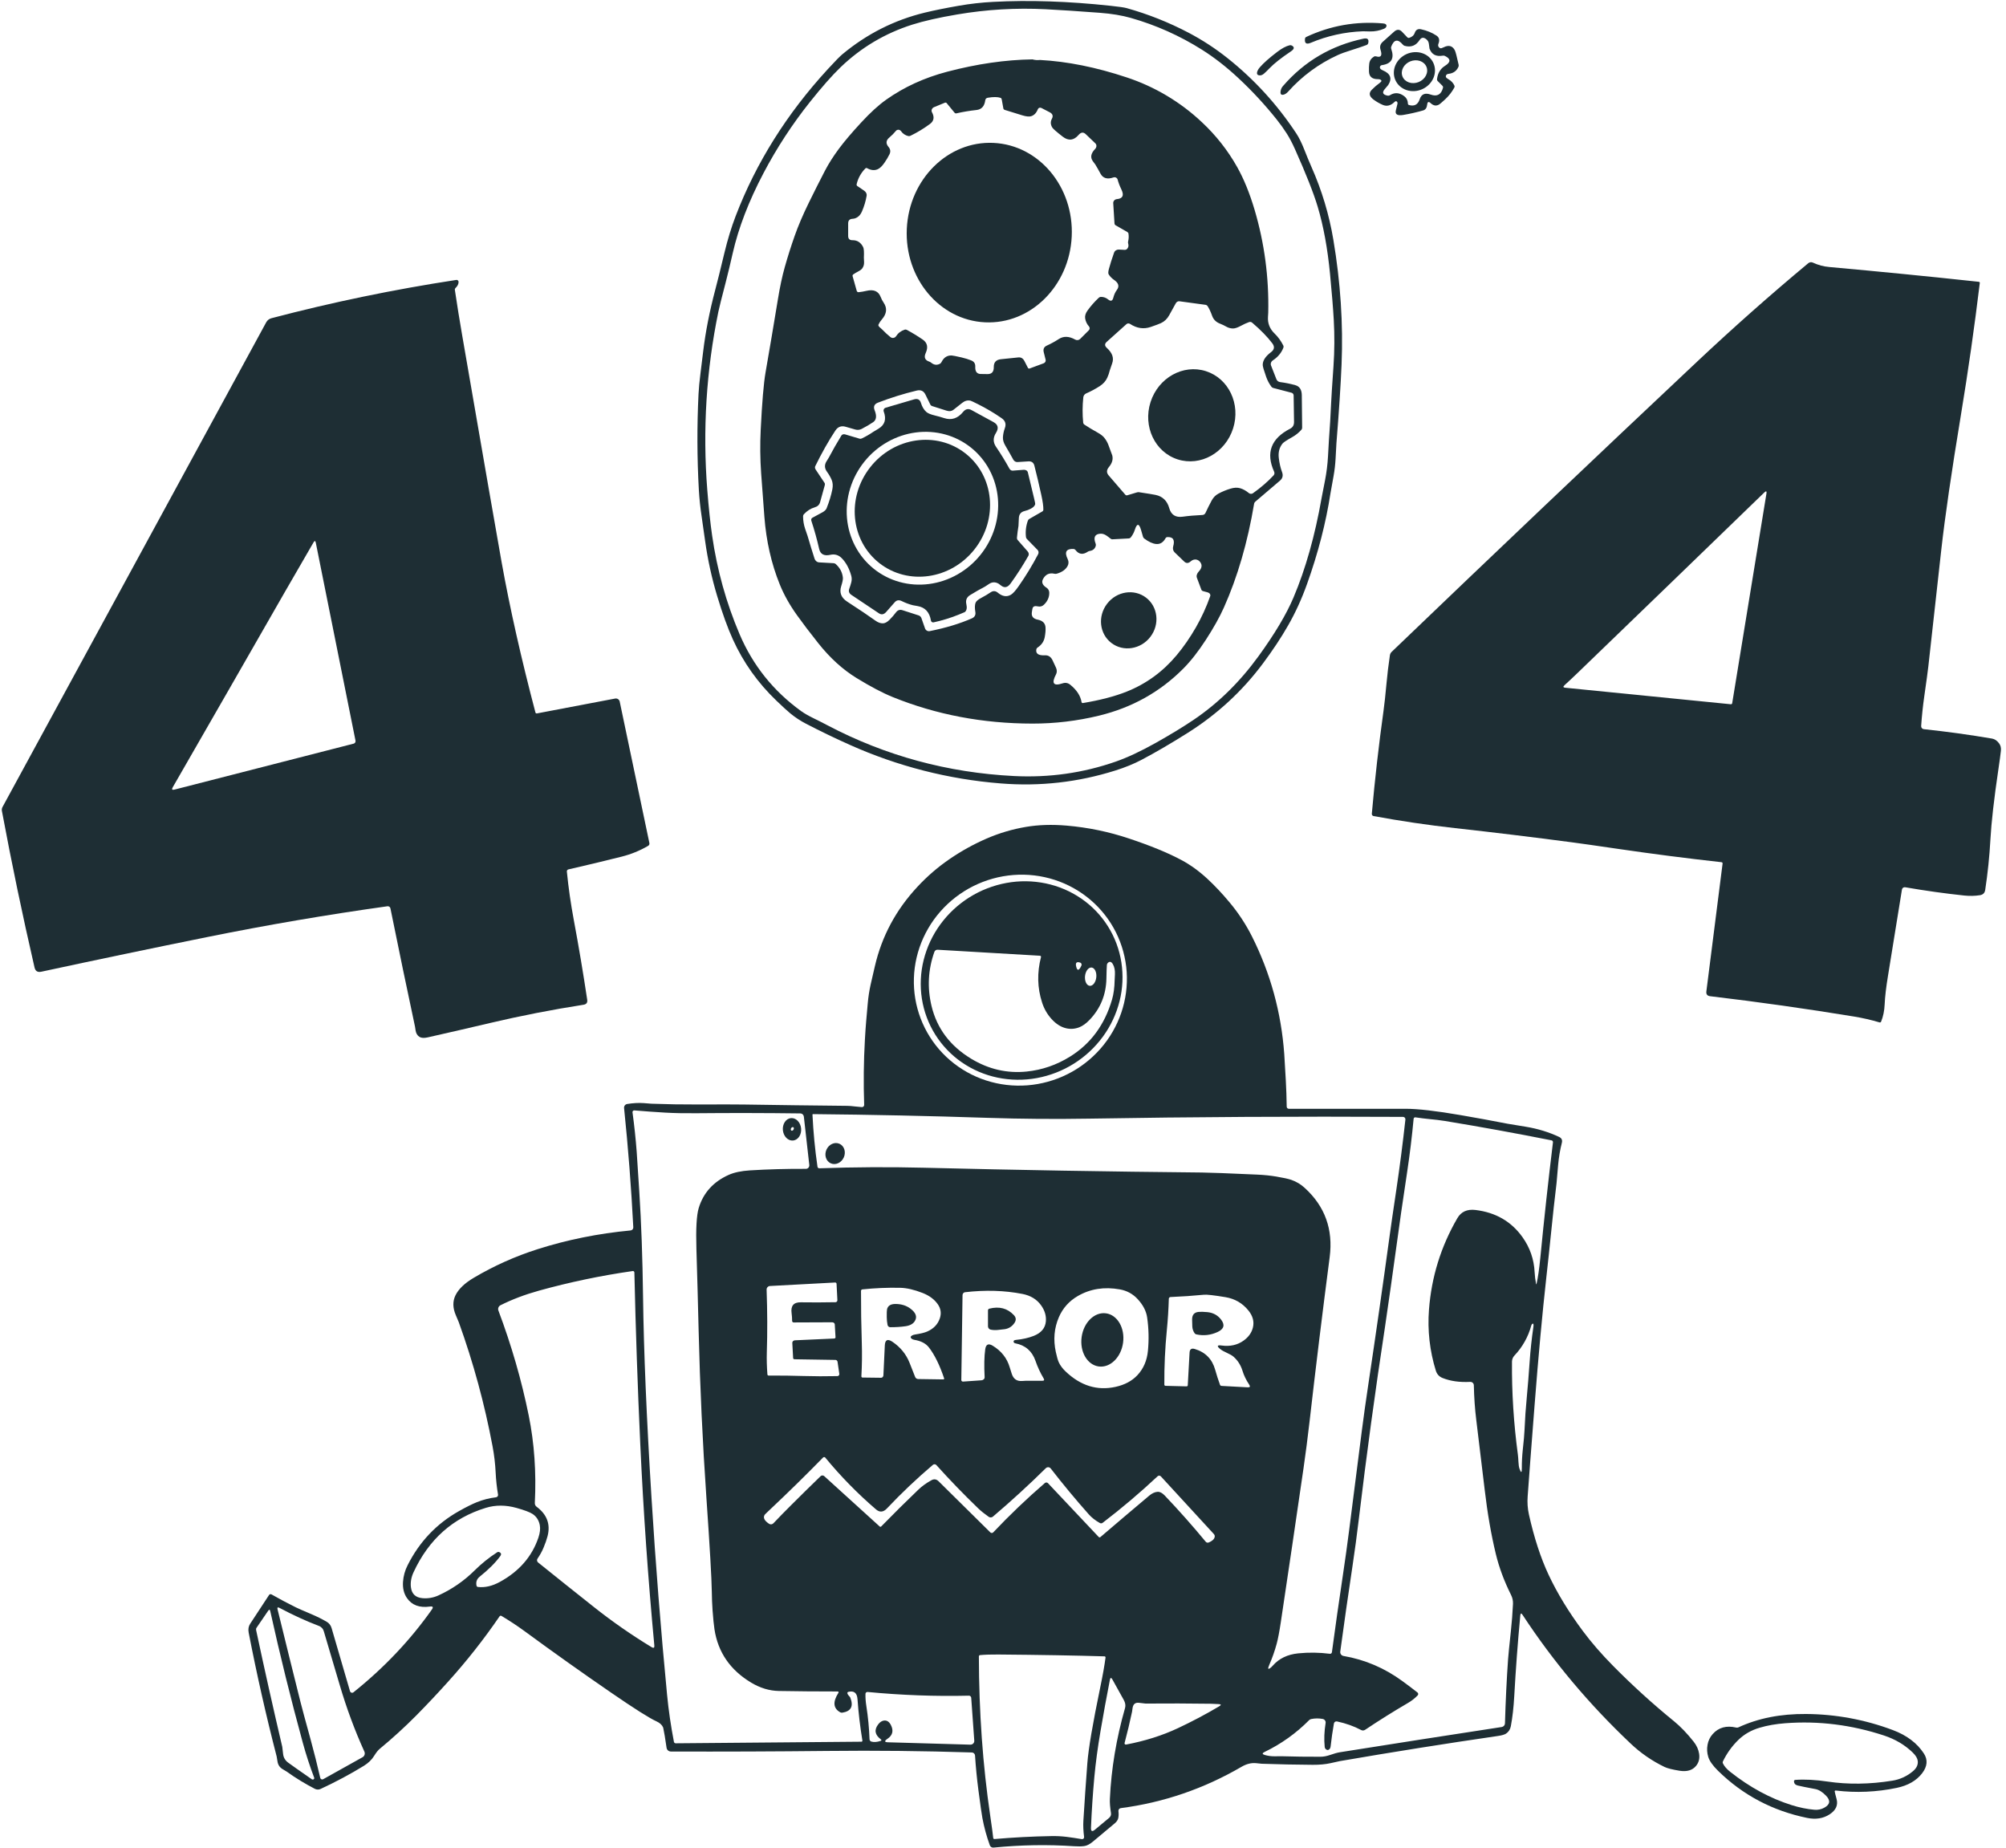 <svg width="406" height="374" viewBox="0 0 406 374" fill="none" xmlns="http://www.w3.org/2000/svg">
<path d="M157.133 141.798C153.389 138.214 150.454 134.086 148.33 129.414C147.273 127.089 146.213 124.159 145.15 120.625C144.057 116.994 143.244 113.286 142.717 109.531C142.477 107.811 142.233 106.09 141.983 104.37C141.728 102.655 141.548 100.93 141.445 99.199C141.08 92.725 141.057 86.237 141.375 79.761C141.431 78.601 141.567 77.171 141.782 75.469C141.92 74.403 142.095 72.972 142.311 71.177C142.79 67.182 143.608 63.007 144.762 58.653C145.204 56.992 145.825 54.491 146.623 51.15C147.269 48.473 148.024 46.002 148.887 43.74C153.025 32.938 159.243 23.023 167.541 13.997C168.993 12.415 169.977 11.409 170.492 10.982C175.444 6.862 181.002 4.054 187.167 2.558C189.073 2.097 191.365 1.632 194.043 1.165C196.347 0.762 198.671 0.501 201.012 0.379C208.3 -0.01 216.212 0.253 224.75 1.169C226.471 1.353 227.563 1.51 228.024 1.641C232.381 2.862 236.597 4.538 240.602 6.644C243.362 8.099 245.98 9.808 248.422 11.749C253.86 16.072 258.512 21.164 262.375 27.027C262.918 27.852 263.465 28.967 264.017 30.369C264.466 31.521 264.939 32.663 265.434 33.796C267.527 38.502 269.015 43.453 269.864 48.532C271.311 57.136 271.864 65.543 271.524 73.749C271.349 77.947 271.002 83.276 270.481 89.737C270.478 89.756 270.422 90.786 270.313 92.827C270.25 94.003 270.114 95.174 269.906 96.334C269.694 97.49 269.486 98.648 269.284 99.807C268.355 105.823 266.772 111.95 264.536 118.189C263.458 121.209 262.179 124.009 260.701 126.585C259.31 129.023 257.618 131.578 255.626 134.252C251.451 139.862 246.36 144.56 240.354 148.343C236.97 150.475 233.864 152.288 231.036 153.78C229.493 154.593 227.732 155.312 225.756 155.935C218.197 158.319 210.458 159.193 202.537 158.553C191.987 157.717 181.659 155.078 172.003 150.751C168.998 149.411 166.034 147.982 163.116 146.464C161.984 145.878 160.918 145.175 159.935 144.364C159.352 143.885 158.418 143.029 157.133 141.798ZM163.948 20.613C160.364 25.108 157.213 29.933 154.537 35.021C151.547 40.703 149.469 46.102 148.302 51.22C147.857 53.203 147.381 55.179 146.876 57.148C146.065 60.256 145.573 62.222 145.402 63.047C142.949 74.909 142.19 87.059 143.148 99.134C143.428 102.721 143.758 105.821 144.135 108.432C145.136 115.365 146.983 121.996 149.677 128.329C152.372 134.659 156.521 139.85 162.124 143.902C162.779 144.376 163.666 144.883 164.786 145.426C165.559 145.8 166.477 146.266 167.541 146.824C179.253 152.97 191.814 156.381 205.222 157.057C212.344 157.416 219.203 156.445 225.798 154.145C228.177 153.316 230.889 152.047 233.932 150.339C236.925 148.656 239.487 147.095 241.617 145.655C246.547 142.323 250.914 138.039 254.718 132.803C257.99 128.296 260.347 124.341 261.791 120.938C264.239 115.16 266.136 108.441 267.483 100.779C267.486 100.758 267.717 99.572 268.175 97.222C268.487 95.614 268.688 93.993 268.779 92.36C268.903 90.169 268.966 89.061 268.966 89.036C269.156 86.549 269.304 84.06 269.41 81.57C269.447 80.635 269.607 78.151 269.887 74.118C270.102 70.989 270.121 67.86 269.943 64.731C269.809 62.356 269.557 59.249 269.186 55.413C268.693 50.287 267.865 45.772 266.702 41.87C265.876 39.106 264.344 35.224 262.109 30.224C261.55 28.974 261.005 27.931 260.471 27.092C259.838 26.094 259.151 25.131 258.413 24.208C256.029 21.214 253.426 18.402 250.626 15.793C248.209 13.539 245.754 11.627 243.263 10.056C238.794 7.235 233.942 5.068 228.857 3.624C227.073 3.116 224.987 2.772 222.598 2.59C218.223 2.26 214.575 2.02 211.653 1.87C205.667 1.564 199.666 1.917 193.757 2.922C190.016 3.555 186.977 4.243 184.641 4.984C179.125 6.739 174.288 9.612 170.132 13.605C168.439 15.232 166.378 17.567 163.948 20.613ZM264.129 7.794C264.139 7.727 264.165 7.665 264.205 7.611C264.245 7.557 264.298 7.514 264.358 7.485C269.254 5.185 274.431 4.269 279.887 4.736C280.168 4.758 280.365 4.819 280.477 4.919C280.645 5.065 280.664 5.254 280.533 5.484C280.458 5.618 280.327 5.725 280.14 5.807C279.214 6.2 278.248 6.386 277.245 6.363L275.856 6.33C272.219 6.459 268.637 7.25 265.285 8.663C264.377 9.044 263.992 8.754 264.129 7.794ZM291.539 9.767C291.648 9.798 291.868 9.731 292.198 9.566C293.212 9.061 293.96 9.262 294.444 10.169C294.596 10.458 294.853 11.435 295.215 13.095C295.25 13.244 295.235 13.4 295.173 13.539C294.79 14.381 294.118 14.85 293.157 14.946C293.076 14.952 292.997 14.972 292.922 15.005C292.859 15.033 292.803 15.075 292.76 15.129C292.504 15.441 292.607 15.726 293.068 15.984C293.686 16.327 294.114 16.77 294.355 17.312C294.384 17.38 294.398 17.453 294.395 17.527C294.392 17.601 294.372 17.673 294.336 17.737C293.856 18.618 293.235 19.414 292.498 20.094C291.862 20.68 291.469 21.021 291.319 21.117C290.727 21.498 290.142 21.42 289.565 20.884C289.151 20.497 288.913 20.586 288.854 21.15C288.786 21.814 288.514 22.213 288.04 22.347C286.721 22.727 285.386 23.031 284.036 23.259C282.82 23.464 282.313 23.153 282.516 22.324L282.83 21.033C282.849 20.955 282.853 20.874 282.839 20.795C282.827 20.723 282.796 20.655 282.75 20.599C282.616 20.427 282.444 20.443 282.236 20.645C281.471 21.388 280.676 21.58 279.85 21.225C279.189 20.939 278.568 20.58 277.988 20.15C277.106 19.49 276.992 18.826 277.647 18.158C278.153 17.642 278.703 17.17 279.289 16.746C279.663 16.475 279.686 16.26 279.359 16.101C279.249 16.045 279.089 16.019 278.877 16.022C277.708 16.028 277.106 15.514 277.072 14.479C277.05 13.828 277.069 13.291 277.128 12.871C277.212 12.254 277.535 11.78 278.096 11.45C278.158 11.414 278.227 11.392 278.299 11.387C278.377 11.381 278.456 11.389 278.531 11.412C279.495 11.693 279.791 11.258 279.42 10.108C279.211 9.46 279.357 8.913 279.859 8.467L282.165 6.405C282.733 5.9 283.266 5.91 283.765 6.433L284.817 7.541C284.868 7.595 284.931 7.635 284.997 7.656C285.061 7.678 285.131 7.68 285.196 7.663C285.779 7.498 286.162 7.155 286.342 6.634C286.555 6.027 286.976 5.79 287.605 5.924C288.787 6.176 289.832 6.605 290.739 7.209C291.298 7.581 291.422 8.144 291.113 8.902C291.06 9.028 291.05 9.169 291.083 9.302C291.117 9.435 291.193 9.554 291.299 9.64C291.37 9.699 291.451 9.742 291.539 9.767ZM287.306 8.116C286.57 9.245 285.564 9.631 284.289 9.276C284.142 9.228 284.012 9.138 283.915 9.019C282.907 7.835 282.126 7.98 281.571 9.453C281.52 9.596 281.522 9.752 281.576 9.893C282.252 11.813 281.629 12.908 279.705 13.179C279.627 13.19 279.552 13.216 279.484 13.257C279.425 13.292 279.377 13.343 279.345 13.404C279.176 13.74 279.347 14.016 279.855 14.231C281.436 14.892 281.805 15.885 280.963 17.209C280.954 17.222 280.72 17.498 280.262 18.037C279.669 18.738 279.875 19.181 280.879 19.364C281.029 19.389 281.183 19.355 281.309 19.271C282.251 18.679 283.193 18.728 284.135 19.416C284.656 19.794 284.925 20.304 284.944 20.949C284.947 21.021 284.969 21.089 285.009 21.144C285.049 21.199 285.103 21.237 285.164 21.253C286.249 21.565 286.972 21.177 287.334 20.089C287.677 19.048 288.419 18.732 289.56 19.14C290.863 19.605 291.695 19.145 292.053 17.761C292.07 17.691 292.069 17.617 292.049 17.547C292.03 17.478 291.992 17.415 291.941 17.363L290.987 16.41C290.934 16.358 290.893 16.294 290.867 16.225C290.842 16.158 290.834 16.087 290.842 16.017C290.989 14.799 291.527 13.901 292.456 13.324C293.662 12.576 293.656 11.908 292.437 11.319C292.298 11.257 292.143 11.239 291.993 11.267C290.639 11.498 289.749 11.019 289.322 9.832C289.273 9.505 289.229 9.178 289.191 8.85C289.141 8.455 288.94 8.129 288.587 7.873C288.076 7.509 287.649 7.59 287.306 8.116ZM276.931 8.687C276.912 8.785 276.867 8.876 276.801 8.951C276.736 9.027 276.652 9.084 276.557 9.117C275.6 9.469 274.621 9.799 273.62 10.108C272.363 10.498 271.395 10.849 270.715 11.164C266.915 12.903 263.515 15.409 260.729 18.523C260.451 18.829 260.182 19.027 259.92 19.116C259.271 19.341 259.04 19.048 259.227 18.238C259.293 17.948 259.444 17.667 259.681 17.396C264.006 12.4 269.435 9.209 275.968 7.822C276.763 7.653 277.084 7.942 276.931 8.687ZM256.935 13.82C256.489 14.287 256.11 14.656 255.799 14.923C255.518 15.163 255.23 15.274 254.933 15.255C254.422 15.221 254.283 14.914 254.517 14.334C254.614 14.098 254.774 13.852 254.999 13.6C255.766 12.725 256.938 11.688 258.516 10.491C259.455 9.778 260.284 9.336 261.005 9.163C261.154 9.127 261.312 9.145 261.449 9.215C262.036 9.533 261.975 9.929 261.267 10.402C259.305 11.718 257.861 12.857 256.935 13.82Z" fill="#1E2E34"/>
<path d="M290.109 12.755C290.321 13.219 290.43 13.725 290.432 14.242C290.433 14.767 290.327 15.286 290.121 15.769C289.909 16.266 289.604 16.719 289.223 17.102C288.834 17.494 288.377 17.811 287.875 18.038C287.372 18.267 286.833 18.401 286.282 18.436C285.743 18.47 285.201 18.401 284.687 18.233C284.188 18.07 283.728 17.807 283.333 17.461C282.947 17.122 282.638 16.705 282.426 16.238C282.214 15.77 282.104 15.263 282.103 14.75C282.102 14.226 282.208 13.707 282.413 13.224C282.621 12.733 282.926 12.28 283.311 11.891C284.095 11.101 285.142 10.626 286.252 10.557C286.792 10.523 287.333 10.592 287.847 10.76C288.354 10.927 288.814 11.189 289.202 11.532C289.59 11.874 289.898 12.289 290.109 12.755ZM288.707 13.535C288.484 12.98 288.014 12.55 287.401 12.339C286.787 12.13 286.082 12.157 285.439 12.415C284.795 12.674 284.267 13.143 283.97 13.719C283.673 14.294 283.632 14.929 283.856 15.486C284.078 16.041 284.549 16.471 285.162 16.682C285.774 16.891 286.481 16.864 287.124 16.606C287.767 16.347 288.295 15.878 288.593 15.303C288.89 14.726 288.931 14.092 288.707 13.535ZM208.964 12.019C209.462 12.159 209.969 12.198 210.484 12.136C215.994 12.428 221.841 13.604 228.024 15.661C233.708 17.535 238.91 20.634 243.263 24.739C246.094 27.378 248.5 30.437 250.396 33.809C251.743 36.205 252.915 39.084 253.914 42.444C255.916 49.204 256.839 56.149 256.683 63.28C256.683 63.308 256.666 63.582 256.631 64.103C256.538 65.428 256.99 66.569 257.988 67.525C258.661 68.17 259.241 68.968 259.728 69.919C259.762 69.984 259.783 70.055 259.788 70.128C259.792 70.202 259.782 70.275 259.756 70.344C259.363 71.388 258.652 72.25 257.623 72.929C257.448 73.042 257.315 73.209 257.244 73.404C257.176 73.589 257.177 73.793 257.249 73.977L258.343 76.767C258.401 76.917 258.502 77.048 258.637 77.148C258.771 77.248 258.933 77.312 259.106 77.333C260.16 77.467 261.18 77.674 262.169 77.955C263.018 78.195 263.453 78.857 263.474 79.942C263.512 82.151 263.535 84.362 263.544 86.571C263.546 86.722 263.491 86.869 263.39 86.982C262.855 87.582 262.222 88.088 261.519 88.478C260.427 89.086 259.779 89.516 259.573 89.769C258.931 90.561 258.68 91.538 258.82 92.7C258.951 93.778 259.166 94.712 259.466 95.5C259.74 96.217 259.606 96.806 259.063 97.267L254.054 101.54C253.937 101.635 253.858 101.767 253.829 101.914C252.513 109.762 250.469 116.784 247.697 122.98C246.84 124.897 245.627 127.066 244.058 129.487C242.527 131.85 241.001 133.796 239.479 135.327C234.786 140.045 229.106 143.215 222.439 144.835C218.028 145.909 213.504 146.449 208.964 146.444C198.929 146.437 189.496 144.646 180.665 141.067C178.647 140.251 176.222 138.975 173.387 137.239C170.584 135.525 167.991 133.169 165.609 130.17C163.878 127.989 162.437 126.092 161.287 124.481C159.811 122.417 158.655 120.348 157.816 118.272C156.12 114.081 155.083 109.523 154.706 104.602C154.425 100.956 154.207 98.02 154.051 95.795C153.845 92.863 153.815 89.922 153.962 86.987C154.233 81.44 154.559 77.572 154.939 75.384C155.8 70.44 156.635 65.494 157.447 60.545C157.858 58.033 158.319 55.872 158.831 54.061C159.433 51.929 160.101 49.819 160.838 47.731C161.546 45.714 162.495 43.491 163.686 41.06C164.75 38.882 165.84 36.717 166.956 34.566C167.707 33.12 168.661 31.619 169.818 30.064C170.903 28.606 172.394 26.851 174.29 24.8C176.13 22.806 177.824 21.259 179.374 20.163C182.973 17.617 187.076 15.735 191.685 14.52C197.747 12.928 203.507 12.094 208.964 12.019ZM224.39 55.529C224.275 55.345 224.289 54.982 224.432 54.44C224.694 53.465 225.043 52.362 225.48 51.135C225.548 50.942 225.678 50.778 225.85 50.667C226.022 50.555 226.229 50.499 226.438 50.508L227.641 50.569C227.719 50.573 227.798 50.563 227.874 50.539C227.943 50.516 228.008 50.478 228.062 50.428C228.38 50.129 228.471 49.754 228.338 49.302C228.292 49.16 228.287 49.007 228.324 48.862C228.457 48.327 228.48 47.787 228.389 47.245C228.377 47.183 228.347 47.126 228.305 47.08C228.253 47.021 228.191 46.971 228.122 46.932L225.774 45.585C225.713 45.548 225.662 45.495 225.628 45.431C225.591 45.36 225.569 45.282 225.564 45.202L225.311 41.125C225.305 41.024 225.318 40.923 225.351 40.827C225.384 40.731 225.436 40.643 225.504 40.568C225.643 40.412 225.837 40.316 226.046 40.298C227.231 40.192 227.54 39.552 226.976 38.376C226.614 37.622 226.359 36.952 226.209 36.366C226.187 36.278 226.146 36.195 226.09 36.123C226.034 36.051 225.963 35.992 225.882 35.949C225.802 35.905 225.713 35.88 225.622 35.873C225.531 35.866 225.439 35.878 225.353 35.908C224.106 36.345 223.228 36.084 222.72 35.127C222.396 34.514 222.054 33.911 221.696 33.318C221.683 33.297 221.518 33.072 221.2 32.645C220.629 31.875 220.774 31.048 221.635 30.162C221.714 30.081 221.779 29.987 221.826 29.886C221.871 29.787 221.898 29.68 221.905 29.572C221.911 29.468 221.896 29.365 221.861 29.268C221.827 29.175 221.772 29.091 221.7 29.022L219.74 27.147C219.263 26.692 218.782 26.747 218.295 27.311C217.322 28.442 216.253 28.557 215.086 27.657C213.842 26.694 213.136 26.075 212.968 25.801C212.609 25.202 212.584 24.616 212.893 24.043C213.204 23.47 213.049 23.024 212.425 22.706L210.778 21.855C210.648 21.788 210.496 21.774 210.355 21.816C210.288 21.837 210.227 21.872 210.176 21.919C210.126 21.964 210.087 22.021 210.063 22.084C209.766 22.848 209.312 23.326 208.697 23.519C208.304 23.644 207.712 23.587 206.92 23.346C205.735 22.985 204.551 22.619 203.369 22.248C203.295 22.226 203.228 22.186 203.172 22.133C203.122 22.086 203.088 22.025 203.075 21.958L202.747 20.134C202.734 20.059 202.705 19.988 202.663 19.924C202.63 19.871 202.581 19.831 202.523 19.807C201.912 19.599 201.034 19.592 199.889 19.789C199.767 19.809 199.654 19.868 199.568 19.957C199.482 20.046 199.428 20.161 199.412 20.284C199.253 21.493 198.662 22.152 197.64 22.262C196.262 22.409 194.899 22.636 193.552 22.944C193.487 22.958 193.421 22.953 193.36 22.928C193.294 22.902 193.236 22.859 193.191 22.804L191.587 20.855C191.546 20.807 191.488 20.775 191.425 20.767C191.355 20.756 191.283 20.766 191.218 20.794L189.047 21.687C188.946 21.728 188.854 21.789 188.776 21.865C188.699 21.94 188.639 22.029 188.597 22.127C188.557 22.222 188.539 22.324 188.542 22.426C188.547 22.526 188.574 22.623 188.622 22.71C189.158 23.695 189.026 24.485 188.224 25.081C186.984 26.001 185.661 26.804 184.272 27.479C184.133 27.55 183.974 27.57 183.823 27.535C183.222 27.398 182.696 27.039 182.349 26.53C182.263 26.409 182.138 26.32 181.995 26.28C181.852 26.239 181.699 26.25 181.562 26.308C181.472 26.348 181.392 26.407 181.329 26.483C180.928 26.974 180.482 27.426 179.996 27.834C179.304 28.407 179.25 29.042 179.833 29.737C180.226 30.202 180.286 30.705 180.015 31.247C179.747 31.792 179.409 32.36 179 32.949C178.511 33.657 178.038 34.099 177.583 34.276C176.935 34.532 176.243 34.454 175.511 34.043C175.453 34.009 175.386 33.995 175.319 34.002C175.255 34.01 175.196 34.039 175.151 34.085C174.28 34.958 173.668 36.055 173.383 37.254C173.363 37.328 173.364 37.406 173.386 37.479C173.406 37.545 173.447 37.603 173.504 37.642L174.898 38.591C175.08 38.715 175.225 38.878 175.315 39.059C175.403 39.229 175.433 39.422 175.403 39.611C175.216 40.705 174.905 41.755 174.468 42.761C174.271 43.217 174.035 43.558 173.761 43.785C173.39 44.097 172.99 44.262 172.559 44.281C171.961 44.306 171.661 44.619 171.661 45.221V47.75C171.661 48.336 171.954 48.624 172.541 48.615C173.507 48.602 174.227 49.071 174.702 50.022C174.848 50.315 174.895 51.018 174.842 52.13C174.842 52.152 174.856 52.46 174.884 53.056C174.903 53.526 174.779 53.947 174.514 54.318C174.368 54.527 174.079 54.742 173.649 54.963C173.322 55.132 173.006 55.321 172.704 55.529C172.645 55.568 172.598 55.624 172.571 55.69C172.546 55.755 172.541 55.826 172.559 55.894L173.401 58.876C173.425 58.959 173.478 59.031 173.551 59.077C173.624 59.124 173.712 59.144 173.799 59.133C174.316 59.077 174.84 58.987 175.37 58.862C176.839 58.516 177.798 58.934 178.247 60.115C178.4 60.514 178.596 60.889 178.836 61.242C179.606 62.37 179.484 63.512 178.467 64.669C178.193 64.977 177.969 65.318 177.798 65.692C177.723 65.854 177.823 66.05 178.097 66.281C178.328 66.475 178.487 66.616 178.574 66.707C179.091 67.252 179.644 67.761 180.23 68.231C180.357 68.332 180.513 68.39 180.675 68.398C180.837 68.405 180.997 68.361 181.133 68.272C181.223 68.213 181.299 68.135 181.358 68.044C181.757 67.418 182.338 66.975 183.102 66.716C183.171 66.692 183.245 66.684 183.317 66.691C183.393 66.699 183.466 66.722 183.533 66.758C184.636 67.353 185.707 68.005 186.741 68.713C187.686 69.358 187.892 70.266 187.359 71.438C186.963 72.314 187.201 72.897 188.074 73.186C188.217 73.236 188.348 73.31 188.467 73.406C189.044 73.88 189.641 73.947 190.259 73.607C190.391 73.528 190.495 73.411 190.558 73.271C191.014 72.352 191.697 71.908 192.611 71.943C192.836 71.952 193.505 72.085 194.618 72.34C195.338 72.509 195.993 72.712 196.583 72.948C197.147 73.179 197.415 73.598 197.387 74.206C197.343 75.141 197.68 75.634 198.397 75.688C198.61 75.704 199.106 75.711 199.885 75.711C200.733 75.711 201.15 75.239 201.134 74.294C201.118 73.334 201.6 72.803 202.579 72.7L206.106 72.336C206.648 72.279 207.062 72.529 207.345 73.084L208.047 74.453C208.077 74.511 208.128 74.556 208.192 74.578C208.257 74.6 208.328 74.599 208.393 74.575L211.237 73.523C211.38 73.47 211.498 73.367 211.57 73.233C211.642 73.1 211.662 72.945 211.625 72.798L211.246 71.279C211.09 70.646 211.3 70.201 211.873 69.942C212.705 69.565 213.507 69.126 214.273 68.628C215.245 67.99 216.359 68.022 217.612 68.727C217.773 68.818 217.96 68.854 218.144 68.829C218.327 68.803 218.497 68.718 218.627 68.586L220.377 66.838C220.479 66.736 220.538 66.599 220.542 66.454C220.546 66.31 220.496 66.17 220.4 66.062C219.991 65.609 219.722 65.047 219.628 64.444C219.551 63.93 219.706 63.404 220.096 62.864C220.772 61.923 221.54 61.051 222.388 60.26C222.496 60.154 222.639 60.093 222.79 60.087C223.334 60.073 223.865 60.257 224.282 60.606C224.809 61.033 225.157 60.917 225.325 60.26C225.484 59.634 225.725 59.107 226.046 58.68C226.591 57.953 226.401 57.276 225.475 56.646C225.042 56.351 224.673 55.971 224.39 55.529ZM237.982 61.363C237.515 62.198 237.067 63.007 236.64 63.79C236.231 64.535 235.672 65.071 234.961 65.398C234.587 65.569 233.896 65.828 232.889 66.174C231.47 66.657 230.08 66.453 228.721 65.561C228.608 65.487 228.473 65.45 228.338 65.457C228.206 65.464 228.08 65.515 227.982 65.604L223.992 69.185C223.546 69.587 223.557 69.998 224.025 70.419C225.126 71.416 225.484 72.451 225.101 73.523C224.811 74.327 224.645 74.811 224.605 74.977C224.487 75.484 224.317 75.977 224.1 76.45C223.798 77.113 223.302 77.673 222.612 78.128C221.727 78.701 220.796 79.202 219.829 79.624C219.673 79.693 219.538 79.802 219.437 79.94C219.336 80.078 219.273 80.24 219.254 80.409C219.07 82.12 219.062 83.844 219.231 85.556C219.238 85.629 219.261 85.698 219.298 85.76C219.335 85.823 219.386 85.876 219.446 85.916C220.301 86.482 221.18 87.013 222.079 87.506C222.712 87.855 223.172 88.201 223.459 88.544C223.84 89.005 224.134 89.516 224.343 90.077C224.839 91.396 225.096 92.094 225.115 92.172C225.314 92.966 225.085 93.755 224.427 94.537C223.941 95.123 223.927 95.683 224.385 96.216L227.748 100.114C227.797 100.172 227.86 100.215 227.932 100.238C227.999 100.26 228.073 100.261 228.141 100.241L230.035 99.675C230.225 99.616 230.374 99.594 230.48 99.609C232.264 99.878 233.394 100.061 233.871 100.161C235.305 100.46 236.23 101.351 236.645 102.835C237.025 104.198 237.937 104.775 239.381 104.57C240.501 104.411 241.83 104.296 243.371 104.224C243.5 104.218 243.625 104.176 243.733 104.104C243.84 104.031 243.925 103.93 243.979 103.812C244.353 102.999 244.767 102.167 245.223 101.316C245.56 100.687 246.015 100.217 246.589 99.909C247.372 99.488 248.191 99.15 249.049 98.894C249.782 98.673 250.426 98.644 250.981 98.805C251.601 98.986 252.19 99.312 252.749 99.782C252.867 99.883 253.015 99.94 253.169 99.946C253.323 99.952 253.475 99.906 253.6 99.815C255.221 98.659 256.61 97.457 257.763 96.211C257.853 96.114 257.912 95.992 257.932 95.861C257.953 95.731 257.935 95.597 257.88 95.477C256.149 91.659 257.233 88.751 261.131 86.753C261.655 86.482 261.912 86.029 261.903 85.393L261.823 80.026C261.821 79.903 261.78 79.785 261.705 79.688C261.63 79.591 261.525 79.521 261.407 79.488L257.688 78.516C257.54 78.477 257.409 78.388 257.319 78.263C256.867 77.654 256.511 76.979 256.262 76.263C255.806 74.972 255.576 74.182 255.569 73.892C255.541 73.007 256.105 72.13 257.258 71.26C257.932 70.749 258.014 70.157 257.506 69.484C256.517 68.172 255.156 66.777 253.423 65.3C253.338 65.227 253.236 65.179 253.127 65.159C253.017 65.139 252.905 65.149 252.8 65.188C252.274 65.377 251.741 65.62 251.205 65.912C250.51 66.289 249.969 66.478 249.582 66.478C249.1 66.482 248.625 66.358 248.207 66.118C247.811 65.889 247.398 65.69 246.972 65.524C246.149 65.216 245.602 64.684 245.331 63.93C245.013 63.044 244.699 62.378 244.39 61.929C244.348 61.866 244.292 61.813 244.228 61.773C244.164 61.733 244.091 61.706 244.016 61.695L238.721 60.975C238.576 60.957 238.428 60.983 238.299 61.052C238.165 61.123 238.055 61.231 237.982 61.363ZM188.313 81.919L187.298 79.848C186.936 79.112 186.346 78.846 185.525 79.049C182.865 79.69 180.249 80.505 177.695 81.489C176.95 81.779 176.725 82.295 177.022 83.037C177.483 84.189 177.379 84.994 176.708 85.449C176.072 85.882 175.302 86.334 174.398 86.805C174.001 87.009 173.54 87.055 173.111 86.931L171.133 86.365C170.263 86.119 169.573 86.381 169.065 87.151C167.674 89.257 166.318 91.66 164.996 94.359C164.949 94.46 164.933 94.571 164.949 94.68C164.966 94.803 165.011 94.921 165.08 95.023L166.881 97.73C166.92 97.788 166.946 97.858 166.956 97.935C166.965 98.015 166.958 98.096 166.937 98.174L165.978 101.638C165.835 102.165 165.468 102.513 164.879 102.681C164.074 102.912 163.347 103.378 162.695 104.079C162.592 104.189 162.535 104.335 162.536 104.486C162.538 105.374 162.682 106.232 162.966 107.061C163.281 107.975 163.443 108.447 163.452 108.478C163.911 110.055 164.38 111.585 164.86 113.069C164.928 113.277 165.052 113.461 165.219 113.594C165.385 113.728 165.584 113.806 165.791 113.817L168.705 113.98C168.857 113.986 169.003 114.04 169.121 114.135C169.989 114.895 170.48 115.821 170.595 116.912C170.629 117.236 170.515 117.811 170.253 118.637C169.845 119.93 170.246 120.97 171.455 121.755C173.953 123.375 175.863 124.661 177.185 125.612C177.721 125.995 178.236 126.176 178.729 126.154C179.131 126.138 179.566 125.9 180.034 125.439C180.506 124.967 180.943 124.463 181.344 123.929C181.692 123.468 182.136 123.324 182.672 123.499L185.918 124.546C186.05 124.588 186.17 124.66 186.269 124.757C186.368 124.853 186.443 124.972 186.489 125.102L187.218 127.178C187.285 127.371 187.42 127.532 187.597 127.633C187.774 127.733 187.982 127.766 188.182 127.725C191.416 127.08 194.253 126.222 196.695 125.149C197.275 124.894 197.511 124.455 197.401 123.835C197.273 123.094 197.282 122.496 197.429 122.04C197.541 121.694 197.946 121.341 198.645 120.979C199.285 120.645 199.905 120.275 200.502 119.871C201.005 119.537 201.486 119.564 201.948 119.95C202.874 120.72 203.758 120.859 204.6 120.367C205.005 120.126 205.529 119.548 206.171 118.632C207.622 116.562 208.937 114.401 210.11 112.162C210.183 112.021 210.212 111.861 210.191 111.704C210.17 111.549 210.101 111.405 209.993 111.292L207.846 109.095C207.739 108.988 207.67 108.848 207.649 108.698C207.517 107.575 207.648 106.437 208.033 105.374C208.082 105.231 208.18 105.111 208.309 105.033L210.952 103.513C211.015 103.476 211.068 103.424 211.107 103.363C211.144 103.304 211.164 103.236 211.167 103.167C211.183 102.485 211.042 101.473 210.746 100.133C210.297 98.079 209.831 96.111 209.347 94.229C209.188 93.618 208.786 93.333 208.14 93.373L205.951 93.513C205.777 93.526 205.604 93.487 205.452 93.401C205.298 93.314 205.171 93.184 205.086 93.027C204.578 92.092 204.041 91.15 203.477 90.199C203.119 89.598 202.955 89.025 202.986 88.483C203.023 87.866 203.152 87.26 203.369 86.665C203.681 85.826 203.471 85.153 202.738 84.645C201.2 83.578 199.587 82.623 197.911 81.788C197.057 81.361 196.57 81.132 196.452 81.101C195.869 80.954 195.303 81.097 194.754 81.527L192.967 82.939C192.595 83.231 192.128 83.287 191.564 83.107L188.64 82.177C188.568 82.154 188.5 82.12 188.44 82.074C188.387 82.032 188.343 81.98 188.313 81.919ZM243.142 119.329L242.244 116.935C242.173 116.733 242.17 116.514 242.235 116.31C242.3 116.087 242.43 115.87 242.608 115.682C243.27 114.984 243.364 114.336 242.894 113.737C242.653 113.435 242.363 113.268 242.024 113.237C241.649 113.206 241.303 113.333 240.985 113.616C240.52 114.034 240.083 114.044 239.671 113.649L237.725 111.774C237.576 111.627 237.472 111.44 237.425 111.235C237.375 111.021 237.382 110.797 237.444 110.586C237.825 109.256 237.421 108.628 236.233 108.702C236.165 108.707 236.099 108.73 236.043 108.77C235.982 108.812 235.932 108.867 235.896 108.931C235.426 109.785 234.79 110.173 233.988 110.096C233.277 110.027 232.47 109.654 231.57 108.978C231.453 108.885 231.369 108.758 231.331 108.614L230.948 107.291C230.542 105.897 230.122 105.867 229.689 107.202C229.511 107.76 229.236 108.282 228.875 108.744C228.826 108.808 228.767 108.861 228.699 108.903C228.637 108.94 228.568 108.963 228.497 108.969L225.129 109.147C225.06 109.15 224.992 109.137 224.929 109.109C224.853 109.077 224.783 109.032 224.722 108.978C224.45 108.753 224.166 108.542 223.871 108.347C223.475 108.095 223.077 107.984 222.678 108.015C221.581 108.099 221.267 108.759 221.738 109.993C221.797 110.136 221.812 110.294 221.78 110.446C221.624 111.047 221.221 111.4 220.573 111.503C220.421 111.524 220.276 111.578 220.147 111.662C219.172 112.323 218.344 112.204 217.664 111.306C217.618 111.248 217.562 111.198 217.497 111.161C217.436 111.127 217.369 111.106 217.299 111.101C215.783 111.023 215.386 111.72 216.106 113.19C216.209 113.399 216.261 113.629 216.257 113.861C216.254 114.094 216.196 114.322 216.087 114.527C215.692 115.275 214.949 115.804 213.861 116.112C213.715 116.15 213.563 116.152 213.417 116.117C212.39 115.883 211.622 116.234 211.111 117.169C210.749 117.826 210.981 118.419 211.808 118.945C211.974 119.05 212.112 119.195 212.209 119.366C212.307 119.538 212.36 119.73 212.364 119.927C212.386 120.834 212.037 121.645 211.316 122.358C210.952 122.716 210.521 122.837 210.025 122.718C209.473 122.59 209.13 122.706 208.996 123.064C208.952 123.186 208.9 123.477 208.837 123.938C208.725 124.742 209.118 125.231 210.016 125.406C211.02 125.603 211.55 126.126 211.606 126.977C211.644 127.503 211.592 128.152 211.452 128.922C211.29 129.813 210.809 130.519 210.011 131.04C209.946 131.082 209.888 131.135 209.841 131.197C209.799 131.252 209.769 131.317 209.754 131.386C209.574 132.28 210.154 132.693 211.494 132.624C212.193 132.59 212.71 132.938 213.047 133.667L213.73 135.135C213.833 135.358 213.887 135.596 213.888 135.828C213.889 136.06 213.837 136.28 213.735 136.472C212.765 138.305 213.204 138.914 215.054 138.3C215.631 138.106 216.155 138.204 216.625 138.59C217.932 139.656 218.69 140.824 218.898 142.096C218.91 142.157 218.944 142.212 218.995 142.248C219.019 142.266 219.047 142.278 219.076 142.285C219.105 142.292 219.136 142.293 219.165 142.288C222.652 141.708 225.595 140.941 227.996 139.988C231.963 138.41 235.341 135.955 238.132 132.62C239.538 130.94 240.847 129.05 242.056 126.949C243.205 124.941 244.169 122.833 244.938 120.652C244.964 120.579 244.972 120.5 244.96 120.424C244.948 120.342 244.918 120.265 244.872 120.196C244.824 120.123 244.762 120.06 244.69 120.009C244.614 119.957 244.53 119.919 244.442 119.894L243.469 119.628C243.395 119.607 243.326 119.57 243.269 119.518C243.212 119.466 243.169 119.401 243.142 119.329Z" fill="#1E2E34"/>
<path d="M183.532 46.29C183.059 56.317 190.147 64.798 199.365 65.233C208.582 65.667 216.437 57.891 216.91 47.863C217.384 37.836 210.295 29.354 201.078 28.92C191.861 28.486 184.005 36.262 183.532 46.29ZM348.439 174.498C341.438 173.722 334.45 172.823 327.48 171.801C323.102 171.158 320.017 170.719 318.223 170.482C310.306 169.435 302.379 168.472 294.443 167.593C288.937 166.978 283.455 166.167 278.007 165.162C277.899 165.143 277.802 165.084 277.735 164.996C277.668 164.909 277.637 164.8 277.647 164.69C278.261 157.731 279.051 150.788 280.014 143.868C280.203 142.5 280.408 140.625 280.626 138.244C280.792 136.436 281.017 134.564 281.304 132.629C281.344 132.357 281.472 132.106 281.669 131.918C302.195 112.227 322.817 92.635 343.533 73.144C350.815 66.294 358.303 59.665 365.984 53.266C366.11 53.163 366.262 53.097 366.423 53.076C366.584 53.054 366.748 53.078 366.897 53.145C367.408 53.381 367.965 53.584 368.566 53.752C369.041 53.886 369.622 53.984 370.311 54.047C380.383 54.954 390.449 55.95 400.509 57.034C400.565 57.041 400.617 57.069 400.653 57.113C400.67 57.134 400.683 57.159 400.69 57.186C400.698 57.212 400.699 57.24 400.696 57.268C399.613 66.222 398.336 75.152 396.865 84.051C394.972 95.505 393.651 104.576 392.903 111.264C392.024 119.128 391.151 126.991 390.284 134.854C390.181 135.789 389.908 137.799 389.465 140.885C389.177 142.896 388.965 144.917 388.829 146.944C388.82 147.096 388.869 147.246 388.968 147.363C389.066 147.479 389.206 147.554 389.358 147.57C394.119 148.082 398.731 148.718 403.193 149.482C403.72 149.573 404.19 149.894 404.601 150.445C404.913 150.86 405.034 151.369 404.966 151.974C404.882 152.738 404.72 153.933 404.48 155.56C403.582 161.625 403.036 166.417 402.843 169.935C402.655 173.342 402.305 176.735 401.79 180.113C401.697 180.723 401.343 181.078 400.728 181.174C399.721 181.333 398.668 181.356 397.571 181.244C393.698 180.836 389.704 180.277 385.588 179.566C385.515 179.553 385.44 179.555 385.369 179.572C385.297 179.587 385.229 179.617 385.169 179.66C385.109 179.702 385.057 179.756 385.018 179.819C384.979 179.881 384.953 179.951 384.942 180.024C384.018 185.817 383.081 191.608 382.131 197.396C381.735 199.793 381.506 201.742 381.443 203.245C381.387 204.557 381.146 205.734 380.718 206.774C380.694 206.833 380.647 206.88 380.588 206.904C380.527 206.931 380.459 206.934 380.396 206.915C378.704 206.413 376.982 206.018 375.241 205.732C365.566 204.145 355.856 202.773 346.119 201.618C345.539 201.55 345.285 201.225 345.357 200.645L348.641 174.755C348.645 174.725 348.642 174.694 348.634 174.665C348.623 174.62 348.598 174.58 348.563 174.55C348.528 174.521 348.485 174.502 348.439 174.498ZM319.28 136.205C318.448 137.009 317.566 137.837 316.633 138.688C316.315 138.98 316.373 139.148 316.806 139.188L350.31 142.531C350.373 142.537 350.436 142.519 350.487 142.482C350.537 142.445 350.571 142.391 350.582 142.33L357.514 99.895C357.598 99.387 357.455 99.312 357.083 99.67C344.497 111.863 331.896 124.042 319.28 136.205ZM108.661 144.387L124.499 141.376C124.703 141.336 124.914 141.378 125.087 141.493C125.26 141.607 125.382 141.785 125.425 141.988L131.431 170.618C131.455 170.728 131.443 170.842 131.398 170.945C131.352 171.047 131.275 171.133 131.178 171.188C129.508 172.163 127.708 172.896 125.832 173.367C122.241 174.271 118.641 175.134 115.032 175.957C114.938 175.979 114.856 176.035 114.8 176.113C114.744 176.191 114.719 176.287 114.728 176.382C115.046 179.608 115.511 182.859 116.121 186.134C117.128 191.52 118.037 196.924 118.848 202.343C118.933 202.919 118.686 203.253 118.109 203.343C111.753 204.335 105.437 205.569 99.175 207.041C94.972 208.032 90.764 209.003 86.551 209.953C85.828 210.116 85.28 210.083 84.909 209.855C84.466 209.581 84.2 209.137 84.109 208.523C84.075 208.278 84.037 208.033 83.997 207.789C82.381 200.231 80.723 192.249 79.02 183.844C78.994 183.708 78.916 183.588 78.804 183.508C78.692 183.428 78.553 183.394 78.417 183.413C66.215 185.118 54.069 187.193 41.994 189.636C30.765 191.905 19.552 194.248 8.354 196.662C7.612 196.825 7.156 196.536 6.988 195.798C4.563 185.283 2.361 174.718 0.383 164.11C0.335 163.845 0.378 163.572 0.505 163.334L53.87 65.248C54.11 64.809 54.47 64.525 54.95 64.397C67.269 61.16 79.75 58.576 92.341 56.656C92.43 56.643 92.521 56.659 92.6 56.702C92.679 56.745 92.742 56.813 92.779 56.895C92.803 56.949 92.815 57.008 92.814 57.067C92.805 57.497 92.6 57.903 92.201 58.282C92.148 58.332 92.107 58.394 92.082 58.462C92.058 58.529 92.051 58.6 92.061 58.67C92.519 61.753 93.015 64.831 93.548 67.903C97.992 93.625 100.651 108.927 101.528 113.807C103.209 123.152 105.49 133.283 108.371 144.204C108.388 144.267 108.427 144.32 108.48 144.354C108.534 144.388 108.599 144.399 108.661 144.387ZM57.691 119.74C50.131 132.945 42.556 146.141 34.964 159.328C34.711 159.771 34.831 159.928 35.324 159.8L71.583 150.501C71.709 150.468 71.818 150.388 71.886 150.276C71.955 150.163 71.978 150.028 71.952 149.898L63.916 109.838C63.83 109.418 63.678 109.391 63.463 109.759C61.526 113.078 59.602 116.405 57.691 119.74ZM232.859 81.382C231.284 86.313 233.748 91.504 238.363 92.976C242.978 94.448 247.995 91.643 249.569 86.711C251.144 81.78 248.679 76.589 244.066 75.117C239.451 73.644 234.434 76.449 232.859 81.382ZM172.293 116.542C171.89 115.077 171.259 113.898 170.398 113.003C169.746 112.321 168.96 112.082 168.041 112.288C166.784 112.568 166.034 112.166 165.791 111.082C165.355 109.161 164.827 107.263 164.21 105.392C164.171 105.279 164.17 105.156 164.207 105.042C164.242 104.934 164.317 104.844 164.416 104.789L166.436 103.695C166.635 103.591 166.82 103.461 166.985 103.308C167.131 103.169 167.236 103.024 167.292 102.882C167.835 101.523 168.226 100.233 168.466 99.011C168.6 98.307 168.555 97.683 168.331 97.141C168.109 96.602 167.786 96.04 167.363 95.458C166.864 94.766 166.839 94.063 167.288 93.35C167.58 92.882 167.73 92.641 167.737 92.625C168.541 91.107 169.393 89.614 170.291 88.146C170.363 88.033 170.474 87.949 170.604 87.912C170.746 87.869 170.897 87.87 171.039 87.912L174 88.791C174.068 88.809 174.138 88.812 174.207 88.801C174.29 88.788 174.369 88.763 174.444 88.726C175.236 88.348 175.998 87.908 176.722 87.412L177.812 86.753C179.087 85.986 179.437 84.829 178.86 83.28C178.831 83.204 178.82 83.124 178.825 83.044C178.83 82.964 178.851 82.886 178.889 82.815C178.926 82.742 178.978 82.678 179.042 82.626C179.105 82.574 179.178 82.535 179.257 82.513L185.006 80.825C185.723 80.617 186.186 80.86 186.395 81.555C186.632 82.333 186.996 82.94 187.485 83.373C187.793 83.647 188.376 83.887 189.234 84.093C189.861 84.243 190.48 84.418 191.091 84.617C192.569 85.103 193.848 84.685 194.927 83.364C195.416 82.765 195.981 82.641 196.62 82.99L201.073 85.421C202.008 85.932 202.177 86.662 201.578 87.609C200.963 88.578 200.968 89.519 201.592 90.432C202.563 91.856 203.465 93.326 204.295 94.836C204.365 94.966 204.466 95.075 204.59 95.154C204.701 95.226 204.832 95.261 204.964 95.252L207.186 95.079C207.375 95.062 207.565 95.105 207.729 95.202C207.883 95.295 207.989 95.435 208.028 95.594C208.456 97.361 208.879 99.125 209.3 100.886C209.459 101.559 209.532 101.933 209.52 102.008C209.455 102.36 209.152 102.678 208.613 102.961C208.223 103.167 207.811 103.321 207.378 103.424C206.632 103.599 206.243 104.079 206.208 104.864C206.189 105.389 206.164 105.915 206.134 106.44C206 107.225 205.897 108.015 205.825 108.81C205.817 108.894 205.822 108.979 205.841 109.061C205.855 109.128 205.885 109.191 205.928 109.245L207.991 111.596C208.107 111.727 208.182 111.884 208.208 112.046C208.234 112.201 208.207 112.36 208.131 112.498C207.039 114.419 205.842 116.28 204.548 118.071C203.956 118.891 203.323 119.045 202.649 118.534C202.291 118.263 202.104 118.124 202.088 118.118C201.433 117.753 200.804 117.769 200.203 118.164C199.672 118.517 199.392 118.7 199.361 118.716C198.331 119.253 197.321 119.828 196.334 120.441C195.652 120.868 195.401 121.474 195.581 122.26C195.759 123.033 195.652 123.573 195.259 123.882C195.231 123.903 194.796 124.085 193.954 124.424C192.331 125.073 190.657 125.585 188.949 125.958C188.89 125.97 188.829 125.97 188.77 125.959C188.71 125.947 188.654 125.923 188.604 125.889C188.554 125.855 188.512 125.811 188.48 125.76C188.447 125.71 188.425 125.653 188.416 125.593C188.138 123.903 187.242 122.926 185.726 122.662C185.083 122.55 184.753 122.491 184.734 122.484C183.977 122.288 183.242 122.014 182.531 121.661C181.954 121.378 181.479 121.446 181.105 121.867L179.346 123.863C178.888 124.38 178.395 124.464 177.868 124.111L172.325 120.404C171.839 120.079 171.696 119.654 171.895 119.128C172.038 118.744 172.173 118.316 172.297 117.842C172.409 117.402 172.408 116.97 172.293 116.542ZM176.841 115.108C178.388 116.35 180.172 117.261 182.085 117.787C184.006 118.317 186.026 118.455 188.032 118.194C190.038 117.933 191.989 117.278 193.774 116.266C195.566 115.249 197.149 113.903 198.439 112.297C201.053 109.048 202.322 104.938 201.967 100.871C201.612 96.803 199.663 93.113 196.548 90.609C195.001 89.368 193.216 88.456 191.303 87.929C189.368 87.399 187.346 87.261 185.357 87.524C183.351 87.784 181.399 88.44 179.614 89.451C177.822 90.467 176.239 91.814 174.949 93.42C172.336 96.669 171.067 100.779 171.422 104.846C171.776 108.914 173.726 112.604 176.841 115.108Z" fill="#1E2E34"/>
<path d="M176.114 94.58C171.303 100.711 172.136 109.391 177.975 113.967C183.813 118.543 192.446 117.28 197.256 111.149C202.067 105.017 201.234 96.336 195.395 91.761C189.557 87.186 180.924 88.447 176.114 94.58ZM224.064 122.194C222.126 124.728 222.517 128.28 224.936 130.128C227.356 131.978 230.889 131.423 232.826 128.889C234.763 126.357 234.373 122.804 231.953 120.955C229.534 119.107 226.002 119.661 224.064 122.194ZM84.282 347.156C81.923 349.535 79.447 351.796 76.864 353.93C76.508 354.223 76.134 354.69 75.741 355.332C75.252 356.134 74.552 356.814 73.641 357.375C70.941 359.037 68.024 360.596 64.89 362.055C64.707 362.141 64.507 362.183 64.305 362.179C64.103 362.175 63.904 362.124 63.725 362.032C61.731 361.005 59.816 359.833 57.995 358.525C57.967 358.504 57.703 358.345 57.2 358.049C56.617 357.7 56.272 357.187 56.166 356.511C56.117 356.173 56.061 355.836 55.998 355.501C53.853 347.206 51.965 338.848 50.334 330.438C50.196 329.737 50.298 329.131 50.638 328.619L54.468 322.785C54.519 322.711 54.597 322.66 54.685 322.643C54.775 322.624 54.872 322.64 54.955 322.687C56.571 323.606 58.209 324.477 59.871 325.3C60.311 325.518 61.363 325.98 63.028 326.684C64.151 327.161 65.18 327.672 66.115 328.217C66.618 328.51 66.951 328.942 67.116 329.512L70.84 342.275C70.869 342.381 70.938 342.471 71.032 342.529C71.125 342.586 71.237 342.606 71.345 342.585C71.417 342.571 71.484 342.541 71.541 342.495C77.743 337.53 83.029 331.951 87.398 325.758C87.746 325.263 87.622 325.057 87.023 325.141C84.909 325.438 83.356 324.864 82.365 323.421C81.747 322.523 81.481 321.434 81.565 320.153C81.643 318.976 81.961 317.827 82.5 316.778C84.891 312.021 88.363 308.367 92.912 305.815C94.341 305.011 95.532 304.415 96.486 304.029C97.736 303.524 99.048 303.188 100.387 303.028C100.45 303.021 100.512 303.001 100.567 302.969C100.623 302.937 100.671 302.894 100.71 302.843C100.748 302.792 100.776 302.734 100.791 302.671C100.807 302.609 100.809 302.545 100.798 302.482C100.55 301.007 100.389 299.52 100.317 298.026C100.23 296.258 100.024 294.498 99.699 292.758C98.097 284.202 95.809 275.79 92.856 267.601C92.847 267.576 92.641 267.089 92.239 266.138C91.624 264.686 91.603 263.366 92.173 262.178C92.793 260.895 94.025 259.707 95.868 258.616C99.948 256.198 104.291 254.252 108.811 252.814C114.814 250.904 121.086 249.64 127.628 249.023C127.782 249.007 127.925 248.933 128.027 248.816C128.128 248.698 128.182 248.547 128.175 248.392C127.76 240.33 127.138 232.28 126.309 224.25C126.289 224.059 126.344 223.867 126.461 223.715C126.579 223.563 126.75 223.461 126.94 223.432C128.172 223.236 129.296 223.177 130.313 223.254C131.311 223.336 131.828 223.376 131.866 223.376C134.997 223.491 138.127 223.542 141.258 223.53C145.863 223.511 148.982 223.514 150.613 223.539C157.579 223.649 164.545 223.738 171.512 223.806C171.92 223.812 172.408 223.851 172.976 223.923C173.434 223.982 173.92 224.028 174.435 224.063C174.496 224.067 174.557 224.058 174.615 224.036C174.672 224.015 174.725 223.982 174.769 223.939C174.813 223.897 174.847 223.845 174.87 223.789C174.894 223.732 174.905 223.671 174.903 223.61C174.75 219.215 174.8 214.804 175.052 210.375C175.139 208.86 175.224 207.637 175.305 206.705C175.373 205.903 175.481 204.685 175.628 203.049C175.74 201.771 175.935 200.508 176.212 199.258C176.284 198.933 176.571 197.69 177.073 195.527C178.473 189.484 181.337 184.139 185.665 179.492C187.62 177.381 189.804 175.495 192.176 173.868C194.53 172.252 197.033 170.865 199.651 169.726C202.211 168.612 204.897 167.814 207.649 167.351C210.172 166.923 212.927 166.838 215.914 167.094C220.196 167.459 224.418 168.333 228.492 169.697C232.82 171.137 236.357 172.589 239.105 174.055C240.923 175.024 242.681 176.296 244.381 177.869C245.869 179.25 247.349 180.824 248.825 182.591C250.6 184.706 252.126 187.018 253.371 189.482C257.132 196.959 259.316 204.907 259.924 213.325C259.99 214.229 260.094 216.001 260.238 218.645C260.334 220.381 260.395 222.158 260.42 223.974C260.421 224.088 260.467 224.196 260.547 224.276C260.628 224.355 260.737 224.4 260.85 224.4H284.504C286.958 224.4 290.669 224.828 295.636 225.685C298.81 226.23 301.977 226.812 305.136 227.429L308.799 228.032C311.224 228.431 313.474 229.119 315.548 230.094C316.06 230.334 316.247 230.728 316.109 231.277C315.74 232.747 315.488 234.245 315.356 235.755C315.144 238.174 315.036 239.405 315.034 239.448C314.638 242.733 314.276 246.021 313.948 249.313C313.635 252.414 313.304 255.514 312.957 258.611C312.155 265.795 311.364 274.416 310.581 284.473C309.882 293.462 309.418 299.59 309.187 302.856C309.093 304.074 309.178 305.299 309.439 306.493C310.487 311.199 311.813 315.265 313.415 318.69C315.162 322.418 317.473 326.215 320.352 330.083C322.064 332.389 324.105 334.742 326.474 337.142C330.382 341.1 334.501 344.844 338.814 348.357C340.117 349.42 341.435 350.79 342.766 352.467C343.383 353.243 343.758 354.063 343.889 354.926C344.035 355.882 343.832 356.699 343.28 357.375C342.539 358.285 341.412 358.616 339.903 358.366C338.46 358.13 337.455 357.876 336.891 357.604C334.384 356.397 332.078 354.809 330.057 352.897C321.645 344.949 314.348 336.263 308.167 326.838C307.899 326.43 307.741 326.469 307.695 326.955C307.184 332.384 306.777 337.822 306.474 343.266C306.348 345.545 306.12 347.569 305.786 349.339C305.658 350.012 305.331 350.52 304.804 350.863C304.498 351.062 303.96 351.218 303.19 351.331C292.498 352.889 281.826 354.586 271.178 356.422L269.316 356.833C268.275 357.067 267.062 357.179 265.677 357.17C262.235 357.148 258.794 357.076 255.354 356.955C255.338 356.955 254.973 356.917 254.255 356.842C253.282 356.742 252.305 356.978 251.322 357.548C243.673 362.008 235.51 364.806 226.831 365.94C226.688 365.96 226.559 366.035 226.471 366.15C226.383 366.264 226.345 366.409 226.364 366.552C226.426 367.057 226.415 367.52 226.331 367.941C226.253 368.327 226.01 368.691 225.601 369.03C224.12 370.262 222.642 371.498 221.167 372.737C220.547 373.258 219.963 373.553 219.418 373.621C218.859 373.696 218.181 373.705 217.383 373.649C212.076 373.284 206.639 373.376 201.073 373.925C200.915 373.94 200.757 373.903 200.623 373.818C200.489 373.733 200.387 373.607 200.334 373.457C199.682 371.663 199.178 369.818 198.828 367.941C198.685 367.177 198.416 365.295 198.023 362.293C197.719 359.966 197.491 357.628 197.34 355.286C197.329 355.123 197.257 354.971 197.14 354.858C197.022 354.744 196.867 354.679 196.704 354.673C186.957 354.361 177.204 354.258 167.452 354.365C156.927 354.477 146.369 354.516 135.776 354.482C135.562 354.48 135.356 354.401 135.196 354.259C135.036 354.117 134.933 353.922 134.906 353.71C134.806 352.972 134.684 352.177 134.541 351.326C134.357 350.267 134.251 349.702 134.223 349.634C133.999 349.101 133.547 348.682 132.867 348.376C131.454 347.74 128.4 345.808 123.704 342.579C117.806 338.527 111.973 334.383 106.205 330.148C104.684 329.037 103.11 327.998 101.491 327.035C101.429 326.998 101.355 326.986 101.285 327.002C101.214 327.018 101.152 327.059 101.112 327.119C97.94 331.758 94.458 336.179 90.691 340.349C88.607 342.667 86.471 344.937 84.282 347.156ZM225.857 188.69C224.603 186.189 222.862 183.964 220.736 182.145C218.601 180.319 216.125 178.934 213.451 178.07C210.762 177.201 207.928 176.866 205.11 177.086C199.398 177.528 194.085 180.187 190.308 184.494C188.445 186.618 187.016 189.086 186.101 191.759C185.191 194.416 184.818 197.227 185.002 200.03C185.186 202.821 185.926 205.547 187.179 208.048C188.432 210.549 190.173 212.774 192.299 214.593C194.434 216.419 196.91 217.805 199.584 218.669C202.273 219.538 205.106 219.872 207.924 219.654C213.637 219.211 218.949 216.552 222.726 212.245C224.589 210.121 226.019 207.653 226.933 204.98C227.843 202.322 228.216 199.511 228.033 196.709C227.849 193.918 227.109 191.192 225.857 188.69ZM141.412 244.502C142.345 241.414 144.37 239.171 147.488 237.775C148.602 237.279 150.025 236.977 151.759 236.868C155.461 236.641 159.245 236.536 163.111 236.555C163.209 236.555 163.306 236.533 163.395 236.492C163.484 236.451 163.563 236.392 163.626 236.317C163.691 236.241 163.74 236.152 163.768 236.056C163.797 235.96 163.806 235.859 163.794 235.76L162.695 225.994C162.675 225.817 162.594 225.653 162.465 225.53C162.341 225.411 162.175 225.342 162.002 225.339C154.862 225.249 147.82 225.236 140.879 225.302C138.506 225.323 136.419 225.281 134.616 225.176C132.57 225.057 130.491 224.907 128.376 224.727C128.326 224.724 128.276 224.732 128.229 224.75C128.182 224.768 128.139 224.797 128.104 224.833C128.07 224.87 128.043 224.914 128.027 224.962C128.011 225.009 128.006 225.06 128.012 225.11C128.383 227.806 128.666 230.475 128.863 233.119C128.882 233.359 129.057 236.039 129.387 241.16C129.796 247.487 130.049 254.6 130.149 262.501C130.287 273.394 130.857 286.949 131.861 303.169C132.684 316.471 133.735 329.755 135.014 343.023C135.313 346.121 135.774 349.288 136.398 352.523C136.414 352.606 136.458 352.681 136.524 352.734C136.589 352.787 136.672 352.817 136.758 352.817L174.355 352.495C174.384 352.495 174.411 352.488 174.436 352.476C174.461 352.464 174.483 352.447 174.5 352.425C174.518 352.404 174.532 352.379 174.539 352.353C174.546 352.326 174.547 352.298 174.543 352.27C174.084 349.49 173.753 346.69 173.551 343.879C173.46 342.61 172.837 342.121 171.68 342.411C171.633 342.422 171.59 342.447 171.557 342.483C171.524 342.518 171.502 342.562 171.494 342.61C171.49 342.64 171.493 342.671 171.502 342.701C171.561 342.903 171.671 343.079 171.83 343.229C171.967 343.36 172.057 343.479 172.101 343.589C172.781 345.325 172.244 346.335 170.492 346.618C170.341 346.643 170.186 346.617 170.052 346.543C168.649 345.751 168.518 344.456 169.659 342.654C169.797 342.436 169.736 342.327 169.477 342.327C165.321 342.327 161.371 342.294 157.629 342.228C155.723 342.194 153.862 341.633 152.044 340.545C147.794 337.999 145.313 334.396 144.602 329.737C144.471 328.874 144.343 327.607 144.219 325.936C144.13 324.661 144.079 323.385 144.064 322.107C144.027 319.455 143.664 313.145 142.975 303.178C142.195 291.892 141.67 280.59 141.398 269.28C141.267 263.788 141.118 258.298 140.949 252.81C140.825 248.708 140.979 245.939 141.412 244.502ZM186.947 236.33C205.704 236.798 224.463 237.12 243.226 237.298C244.823 237.314 248.565 237.455 254.452 237.723C255.845 237.786 257.13 237.917 258.306 238.116C259.731 238.356 260.741 238.577 261.337 238.78C262.345 239.127 263.27 239.68 264.054 240.402C268.164 244.136 269.852 248.815 269.115 254.441C267.668 265.54 266.309 276.649 265.037 287.769C264.662 291.017 264.263 294.109 263.839 297.044C262.327 307.469 260.789 317.889 259.227 328.306C258.937 330.239 258.657 331.703 258.385 332.701C257.992 334.148 257.493 335.566 256.893 336.941C256.51 337.82 256.643 337.979 257.295 337.418C257.382 337.343 257.485 337.237 257.604 337.1C258.861 335.663 260.577 334.834 262.754 334.613C264.893 334.398 267.029 334.428 269.162 334.702C269.209 334.708 269.257 334.704 269.303 334.692C269.348 334.679 269.391 334.658 269.429 334.629C269.505 334.57 269.555 334.484 269.569 334.388C270.258 329.262 270.988 324.138 271.758 319.017C272.263 315.632 272.694 312.544 273.049 309.751C273.9 303.066 274.753 296.381 275.608 289.695C275.985 286.753 276.417 283.665 276.903 280.43C278.428 270.273 279.886 260.106 281.277 249.93C281.501 248.278 281.95 245.192 282.624 240.673C283.307 236.082 283.913 231.386 284.443 226.583C284.451 226.515 284.444 226.446 284.423 226.381C284.402 226.316 284.368 226.255 284.323 226.204C284.276 226.153 284.22 226.112 284.157 226.083C284.094 226.055 284.026 226.041 283.957 226.041C262.572 225.926 241.394 226.043 220.423 226.396C213.563 226.511 206.703 226.457 199.843 226.232C188.084 225.843 176.321 225.592 164.556 225.48C164.541 225.48 164.525 225.483 164.51 225.489C164.496 225.495 164.483 225.504 164.472 225.516C164.461 225.527 164.452 225.541 164.447 225.555C164.441 225.57 164.439 225.586 164.439 225.601C164.611 229.151 164.949 232.662 165.454 236.134C165.467 236.223 165.512 236.304 165.581 236.361C165.65 236.419 165.738 236.449 165.829 236.447C172.941 236.195 179.981 236.155 186.947 236.33ZM271.908 335.141C276.248 335.883 280.236 337.588 283.873 340.256C284.864 340.978 285.865 341.735 286.875 342.523C286.921 342.558 286.959 342.602 286.986 342.652C287.013 342.702 287.029 342.758 287.034 342.815C287.037 342.871 287.029 342.928 287.01 342.982C286.991 343.035 286.961 343.084 286.922 343.126C286.336 343.73 285.668 344.249 284.939 344.669C282.039 346.361 279.158 348.166 276.295 350.082C276.175 350.165 276.035 350.213 275.889 350.22C275.744 350.227 275.6 350.194 275.472 350.124C274.034 349.358 272.408 348.78 270.593 348.39C270.525 348.375 270.455 348.375 270.387 348.388C270.319 348.401 270.254 348.428 270.197 348.468C270.081 348.547 270.002 348.668 269.976 348.806C269.704 350.335 269.483 351.872 269.312 353.416C269.281 353.687 269.198 353.885 269.064 354.009C268.814 354.246 268.554 354.229 268.283 353.958C268.18 353.844 268.119 353.699 268.11 353.547C267.957 352.016 268.018 350.408 268.292 348.722C268.323 348.535 268.28 348.343 268.172 348.188C268.063 348.032 267.898 347.925 267.712 347.89C266.931 347.74 266.128 347.748 265.35 347.913C265.2 347.947 265.064 348.023 264.957 348.133C262.342 350.779 259.292 352.957 255.939 354.57C255.422 354.82 255.439 355.024 255.99 355.183C256.633 355.37 257.308 355.459 258.016 355.449L259.307 355.435C261.945 355.513 264.583 355.547 267.221 355.538C267.86 355.538 268.524 355.417 269.214 355.173C270.009 354.893 270.671 354.711 271.201 354.626C282.256 352.869 293.168 351.167 303.939 349.521C304.117 349.495 304.28 349.407 304.399 349.273C304.519 349.139 304.588 348.967 304.594 348.787C304.725 344.259 304.935 339.922 305.225 335.777C305.288 334.91 305.473 333.049 305.782 330.19C305.985 328.33 306.13 326.462 306.217 324.59C306.243 323.961 306.106 323.336 305.819 322.776C304.432 319.996 303.407 317.24 302.746 314.51C301.798 310.586 301.048 306.264 300.496 301.542C299.938 296.786 299.364 292.031 298.775 287.278C298.51 285.144 298.349 282.834 298.293 280.35C298.29 280.257 298.269 280.166 298.231 280.081C298.192 279.996 298.138 279.92 298.069 279.856C297.93 279.73 297.747 279.664 297.559 279.672C295.416 279.782 293.553 279.52 291.969 278.887C291.277 278.609 290.821 278.114 290.603 277.4C289.365 273.414 288.894 269.229 289.214 265.067C289.717 258.445 291.63 252.272 294.953 246.55C295.714 245.234 296.938 244.678 298.625 244.881C302.72 245.374 305.899 247.216 308.162 250.411C309.659 252.524 310.471 254.879 310.599 257.475C310.637 258.263 310.732 259.044 310.885 259.817C310.916 259.976 310.95 259.978 310.988 259.822C311.275 258.581 311.528 256.825 311.75 254.553C312.511 246.712 313.364 238.922 314.309 231.183C314.318 231.094 314.295 231.004 314.242 230.932C314.189 230.859 314.111 230.809 314.023 230.79C306.843 229.36 299.638 228.051 292.414 226.863C291.428 226.71 290.437 226.589 289.443 226.499C288.47 226.405 287.481 226.284 286.473 226.134C286.408 226.124 286.342 226.135 286.283 226.164C286.224 226.193 286.176 226.239 286.144 226.297C286.123 226.335 286.111 226.376 286.108 226.419C285.778 229.969 285.348 233.516 284.817 237.06L283.578 245.414C281.869 257.781 280.784 265.472 280.322 268.49C278.33 281.514 276.552 294.567 274.99 307.647C274.622 310.73 274.206 313.818 273.741 316.913C272.878 322.642 272.05 328.423 271.258 334.258C271.232 334.46 271.285 334.665 271.406 334.829C271.527 334.994 271.707 335.105 271.908 335.141ZM120.228 325.258C123.94 328.199 127.831 330.904 131.88 333.36C132.294 333.612 132.479 333.497 132.432 333.014C131.165 319.507 130.219 305.972 129.593 292.421C129.054 280.796 128.655 269.166 128.395 257.531C128.394 257.489 128.384 257.447 128.366 257.408C128.339 257.35 128.294 257.303 128.237 257.273C128.181 257.243 128.117 257.232 128.054 257.242C121.646 258.158 115.326 259.479 109.096 261.206C106.234 262.001 103.631 262.987 101.289 264.165C101.101 264.261 100.954 264.423 100.877 264.62C100.8 264.816 100.799 265.034 100.873 265.231C103.527 272.297 105.572 279.38 107.01 286.479C108.145 292.067 108.556 297.968 108.245 304.183C108.237 304.329 108.266 304.474 108.328 304.606C108.39 304.738 108.483 304.853 108.6 304.941C110.712 306.506 111.451 308.496 110.817 310.915C110.63 311.626 110.357 312.407 109.999 313.257C109.684 314.005 109.281 314.732 108.792 315.436C108.708 315.556 108.672 315.703 108.693 315.849C108.714 315.994 108.79 316.125 108.904 316.217C112.628 319.215 116.402 322.229 120.228 325.258ZM162.741 278.485C164.818 278.547 167.068 278.553 169.491 278.503C169.547 278.503 169.602 278.49 169.652 278.465C169.702 278.441 169.746 278.406 169.781 278.362C169.818 278.319 169.844 278.268 169.86 278.213C169.875 278.159 169.878 278.101 169.87 278.045L169.514 275.605C169.499 275.502 169.448 275.408 169.371 275.338C169.295 275.269 169.196 275.229 169.093 275.226L160.814 275.095C160.742 275.095 160.671 275.071 160.614 275.027C160.589 275.008 160.567 274.984 160.552 274.956C160.536 274.929 160.527 274.898 160.524 274.866L160.356 271.776C160.354 271.71 160.366 271.644 160.391 271.582C160.416 271.521 160.454 271.466 160.502 271.42C160.605 271.321 160.741 271.263 160.884 271.257L168.831 270.897C168.904 270.894 168.973 270.867 169.028 270.82C169.052 270.799 169.071 270.774 169.084 270.745C169.097 270.717 169.104 270.686 169.103 270.654L168.953 268.036C168.948 267.977 168.932 267.92 168.904 267.868C168.876 267.816 168.838 267.771 168.791 267.734C168.69 267.653 168.564 267.609 168.434 267.611L160.627 267.643C160.586 267.643 160.546 267.635 160.509 267.62C160.471 267.604 160.437 267.581 160.408 267.552C160.351 267.492 160.319 267.413 160.319 267.33C160.319 266.797 160.284 266.283 160.216 265.787C160.003 264.286 160.623 263.545 162.073 263.567C164.334 263.601 166.672 263.595 169.089 263.548C169.169 263.547 169.246 263.521 169.312 263.475C169.378 263.43 169.428 263.366 169.457 263.291C169.476 263.242 169.484 263.189 169.482 263.137L169.313 259.813C169.312 259.777 169.303 259.743 169.287 259.711C169.271 259.68 169.249 259.651 169.222 259.629C169.168 259.58 169.096 259.556 169.023 259.56L155.838 260.266C155.649 260.276 155.472 260.36 155.345 260.499C155.217 260.638 155.149 260.821 155.155 261.01C155.314 265.432 155.328 269.67 155.197 273.721C155.157 275.086 155.197 276.568 155.318 278.167C155.323 278.229 155.351 278.288 155.397 278.33C155.443 278.373 155.504 278.396 155.566 278.396C157.945 278.38 160.337 278.41 162.741 278.485ZM179.08 272.295C179.133 271.142 179.653 270.9 180.642 271.57C182.251 272.662 183.4 274.074 184.089 275.811C184.429 276.671 184.807 277.627 185.221 278.681C185.269 278.804 185.354 278.909 185.464 278.981C185.577 279.055 185.709 279.095 185.848 279.097L190.928 279.172C190.954 279.172 190.98 279.166 191.003 279.155C191.027 279.144 191.047 279.128 191.063 279.107C191.079 279.088 191.089 279.064 191.093 279.04C191.097 279.015 191.095 278.99 191.087 278.966C190.189 276.286 189.161 274.196 188.004 272.697C187.387 271.9 186.411 271.388 185.076 271.164C184.842 271.124 184.665 271.056 184.543 270.963C184.218 270.713 184.241 270.483 184.608 270.271C184.751 270.187 184.961 270.123 185.235 270.079C186.327 269.911 187.132 269.713 187.653 269.485C188.96 268.912 189.816 268.015 190.221 266.793C190.555 265.786 190.416 264.843 189.805 263.964C189.119 262.976 188.1 262.216 186.746 261.683C185.034 261.01 183.514 260.659 182.185 260.631C179.63 260.578 177.075 260.686 174.533 260.953C174.459 260.961 174.39 260.996 174.34 261.052C174.289 261.106 174.261 261.178 174.262 261.253C174.253 264.715 174.306 268.218 174.421 271.762C174.493 274.025 174.465 276.285 174.337 278.541C174.333 278.606 174.354 278.669 174.395 278.719C174.414 278.743 174.439 278.761 174.466 278.775C174.493 278.788 174.522 278.793 174.552 278.793L178.322 278.84C178.383 278.84 178.443 278.827 178.499 278.803C178.555 278.779 178.606 278.743 178.647 278.699C178.737 278.604 178.789 278.48 178.794 278.349L179.08 272.295ZM230.274 262.94C229.292 261.868 228.076 261.204 226.626 260.949C223.476 260.391 220.645 260.841 218.131 262.3C216.373 263.322 215.098 264.751 214.305 266.587C213.358 268.784 213.152 271.126 213.688 273.613C213.903 274.614 214.109 275.323 214.305 275.741C214.598 276.364 215.049 276.967 215.657 277.55C218.704 280.46 222.082 281.503 225.793 280.677C227.657 280.263 229.135 279.468 230.223 278.293C231.439 276.988 232.142 275.35 232.332 273.38C232.551 271.13 232.497 268.862 232.173 266.624C231.986 265.343 231.353 264.116 230.274 262.94ZM199.403 273.08C199.543 272.068 200.05 271.826 200.923 272.356C202.675 273.422 203.821 274.882 204.361 276.736C204.495 277.192 204.639 277.643 204.791 278.092C205.131 279.09 205.809 279.557 206.826 279.495C207.319 279.464 207.573 279.448 207.589 279.448H210.961C211.329 279.448 211.417 279.291 211.228 278.976C210.554 277.847 209.999 276.652 209.572 275.409C208.882 273.436 207.52 272.255 205.484 271.865C205.406 271.85 205.333 271.817 205.27 271.77C205.216 271.729 205.176 271.673 205.156 271.608C205.088 271.358 205.236 271.215 205.601 271.178C206.976 271.044 208.18 270.773 209.212 270.364C210.739 269.763 211.562 268.778 211.677 267.41C211.773 266.281 211.446 265.197 210.694 264.156C209.824 262.953 208.573 262.192 206.938 261.874C203.312 261.164 199.439 261.047 195.32 261.524C195.18 261.541 195.052 261.61 194.959 261.716C194.865 261.823 194.812 261.961 194.81 262.104L194.562 279.303C194.561 279.346 194.57 279.389 194.589 279.428C194.608 279.468 194.636 279.504 194.669 279.532C194.705 279.562 194.746 279.584 194.79 279.597C194.834 279.611 194.881 279.616 194.927 279.611L198.65 279.35C198.823 279.339 198.987 279.267 199.11 279.145C199.168 279.089 199.212 279.022 199.242 278.948C199.271 278.873 199.285 278.794 199.281 278.714C199.16 276.398 199.2 274.52 199.403 273.08ZM246.958 273.024C246.226 272.423 246.329 272.186 247.267 272.314C248.979 272.541 250.455 272.209 251.697 271.318C252.695 270.601 253.322 269.722 253.577 268.681C253.873 267.487 253.569 266.333 252.665 265.217C251.465 263.733 249.914 262.836 248.015 262.524C245.698 262.141 244.258 261.977 243.694 262.033C241.436 262.251 239.172 262.407 236.902 262.501C236.812 262.504 236.726 262.542 236.663 262.606C236.599 262.671 236.563 262.757 236.56 262.847C236.502 264.955 236.369 267.06 236.163 269.158C235.798 272.842 235.628 276.535 235.653 280.238C235.653 280.3 235.678 280.358 235.722 280.401C235.768 280.446 235.828 280.471 235.892 280.472L240.157 280.579C240.219 280.58 240.278 280.558 240.323 280.516C240.367 280.474 240.394 280.416 240.396 280.355L240.761 273.74C240.798 273.057 241.149 272.816 241.813 273.015C243.962 273.66 245.338 275.061 245.943 277.218C246.23 278.241 246.554 279.253 246.916 280.252C246.939 280.318 246.981 280.375 247.037 280.417C247.093 280.459 247.16 280.483 247.23 280.486L252.524 280.775C252.986 280.801 253.088 280.619 252.829 280.233C252.208 279.295 251.757 278.365 251.477 277.442C251.128 276.295 250.523 275.341 249.662 274.581C249.381 274.335 248.934 274.074 248.32 273.8C247.718 273.532 247.264 273.274 246.958 273.024ZM309.912 268.284C309.3 270.555 308.131 272.637 306.511 274.343C306.198 274.674 306.021 275.111 306.015 275.568C305.959 281.773 306.357 288.05 307.208 294.398C307.255 294.751 307.292 295.224 307.32 295.82C307.349 296.449 307.421 296.925 307.536 297.246C307.854 298.143 308.011 298.115 308.008 297.161C308.002 295.893 308.068 294.626 308.204 293.365C308.398 291.607 308.51 290.35 308.541 289.593C308.641 287.252 308.803 284.916 309.028 282.585C309.208 280.721 309.395 278.389 309.589 275.591C309.751 273.247 310.003 270.909 310.342 268.578C310.426 267.987 310.353 267.772 310.122 267.938C310.026 268.006 309.956 268.122 309.912 268.284ZM160.066 304.674C162.057 302.687 164.062 300.714 166.081 298.756C166.181 298.66 166.313 298.606 166.452 298.607C166.591 298.607 166.726 298.66 166.829 298.756L178.051 308.947C178.091 308.984 178.144 309.003 178.2 309.001C178.257 308.998 178.311 308.974 178.35 308.933C180.815 306.407 183.323 303.923 185.871 301.481C186.601 300.78 187.48 300.146 188.509 299.578C189.043 299.286 189.527 299.354 189.964 299.784L200.441 310.139C200.521 310.215 200.627 310.256 200.736 310.254C200.846 310.25 200.95 310.204 201.026 310.125C204.339 306.626 207.825 303.295 211.471 300.144C211.56 300.068 211.675 300.027 211.793 300.031C211.908 300.035 212.018 300.084 212.098 300.167L222.374 311.065C222.417 311.11 222.475 311.138 222.538 311.142C222.599 311.147 222.659 311.128 222.706 311.088C225.987 308.28 229.28 305.486 232.585 302.706C233.155 302.226 233.717 301.964 234.269 301.921C234.736 301.883 235.225 302.133 235.733 302.669C238.608 305.688 241.376 308.808 244.03 312.023C244.102 312.111 244.199 312.173 244.309 312.2C244.419 312.227 244.535 312.217 244.638 312.173C245.468 311.824 245.875 311.385 245.859 310.854C245.856 310.729 245.787 310.586 245.667 310.457L234.956 298.802C234.872 298.711 234.755 298.656 234.631 298.648C234.57 298.645 234.509 298.654 234.451 298.675C234.394 298.696 234.341 298.728 234.297 298.77C230.748 302.095 227.034 305.241 223.169 308.194C223.089 308.255 222.993 308.291 222.892 308.299C222.792 308.306 222.691 308.285 222.603 308.236C221.696 307.725 220.952 307.144 220.372 306.493C217.698 303.481 215.126 300.382 212.659 297.199C212.601 297.125 212.528 297.065 212.444 297.021C212.361 296.977 212.27 296.952 212.176 296.945C212.082 296.939 211.989 296.953 211.901 296.987C211.813 297.02 211.733 297.071 211.667 297.138C208.221 300.537 204.649 303.807 200.961 306.941C200.842 307.041 200.694 307.099 200.539 307.106C200.384 307.113 200.231 307.068 200.105 306.979C199.269 306.393 198.561 305.822 197.981 305.268C195.055 302.45 192.231 299.527 189.515 296.507C189.428 296.41 189.306 296.351 189.176 296.343C189.046 296.334 188.918 296.376 188.818 296.46C185.554 299.231 182.445 302.179 179.505 305.291C178.782 306.058 178.048 306.121 177.302 305.483C173.581 302.291 170.145 298.783 167.031 294.997C166.99 294.948 166.936 294.913 166.875 294.898C166.813 294.882 166.749 294.886 166.69 294.91C166.651 294.925 166.615 294.948 166.586 294.978C163.099 298.546 159.537 302.041 155.903 305.46C155.173 306.145 154.793 306.516 154.762 306.572C154.403 307.152 154.699 307.758 155.65 308.391C155.786 308.481 155.949 308.521 156.111 308.502C156.273 308.483 156.423 308.407 156.534 308.288C157.693 307.066 158.871 305.861 160.066 304.674ZM101.018 314.113C101.449 314.284 101.521 314.564 101.238 314.95C100.265 316.275 98.881 317.657 97.085 319.096C96.498 319.571 96.285 320.178 96.444 320.92C96.457 320.987 96.493 321.048 96.545 321.094C96.598 321.14 96.664 321.169 96.734 321.177C98.144 321.342 99.624 320.999 101.177 320.148C105.069 318.019 107.667 315.032 108.97 311.186C109.294 310.226 109.388 309.386 109.25 308.667C109.061 307.685 108.575 306.932 107.796 306.409C107.241 306.041 106.147 305.63 104.517 305.174C102.347 304.573 100.289 304.568 98.343 305.16C91.66 307.199 86.78 311.544 83.702 318.194C83.219 319.239 83.041 320.261 83.169 321.261C83.343 322.591 84.115 323.32 85.484 323.444C86.595 323.548 87.713 323.358 88.726 322.893C91.451 321.656 93.933 319.943 96.055 317.834C97.44 316.462 98.962 315.235 100.597 314.174C100.662 314.132 100.734 314.103 100.811 314.091C100.88 314.081 100.952 314.088 101.018 314.113ZM64.511 329.05C61.922 328.065 59.274 326.85 56.564 325.408C56.209 325.218 56.078 325.317 56.176 325.707C57.701 331.941 59.243 338.172 60.802 344.398C61.088 345.545 61.779 348.107 62.874 352.083C63.574 354.644 64.221 357.219 64.815 359.806C64.836 359.901 64.889 359.985 64.966 360.045C65.042 360.104 65.136 360.135 65.233 360.133C65.296 360.131 65.358 360.113 65.414 360.082L73.379 355.636C73.574 355.527 73.719 355.347 73.784 355.134C73.851 354.917 73.835 354.683 73.74 354.477C71.799 350.207 70.131 345.699 68.735 340.952C67.734 337.552 66.668 333.954 65.54 330.158C65.472 329.903 65.343 329.669 65.163 329.476C64.984 329.283 64.76 329.136 64.511 329.05ZM58.323 356.73C58.959 357.201 60.541 358.315 63.07 360.073C63.136 360.12 63.21 360.148 63.281 360.153C63.347 360.161 63.414 360.144 63.468 360.106C63.595 360.016 63.634 359.903 63.585 359.769C62.706 357.452 61.938 355.095 61.283 352.705C58.871 343.889 56.677 335.015 54.702 326.09C54.621 325.728 54.479 325.696 54.277 325.992L51.91 329.452C51.868 329.513 51.84 329.584 51.828 329.657C51.815 329.737 51.818 329.817 51.835 329.896C53.547 337.918 55.312 345.798 57.13 353.537C57.133 353.549 57.189 354.031 57.298 354.982C57.38 355.705 57.721 356.288 58.323 356.73ZM215.863 371.751C216.894 371.88 217.922 372.035 218.945 372.214C219.008 372.225 219.073 372.222 219.134 372.203C219.194 372.185 219.25 372.152 219.296 372.107C219.342 372.063 219.376 372.008 219.397 371.948C219.417 371.888 219.423 371.823 219.413 371.76C219.257 370.57 219.209 369.486 219.268 368.507C219.505 364.608 219.773 360.711 220.073 356.819C220.297 353.905 221.164 348.811 222.673 341.536C223.181 339.099 223.541 337.074 223.754 335.459C223.758 335.43 223.755 335.4 223.747 335.371C223.739 335.343 223.725 335.316 223.706 335.293C223.687 335.271 223.664 335.253 223.637 335.24C223.611 335.228 223.582 335.221 223.553 335.221C217.694 335.043 210.531 334.919 202.064 334.847C200.602 334.834 199.364 334.875 198.351 334.968C198.286 334.975 198.227 335.005 198.183 335.053C198.14 335.1 198.117 335.162 198.117 335.225C198.135 346.455 198.905 357.237 200.427 367.572C200.745 369.734 200.944 371.204 201.021 371.98C201.028 372.043 201.057 372.1 201.105 372.142C201.128 372.162 201.155 372.177 201.184 372.186C201.213 372.195 201.244 372.198 201.274 372.195C205.097 371.865 208.924 371.665 212.757 371.597C213.795 371.573 214.833 371.625 215.863 371.751ZM225.157 339.924C224.904 339.472 224.729 339.492 224.633 339.984C223.957 343.436 223.324 346.896 222.734 350.363C222.17 353.676 221.755 356.763 221.49 359.624C221.175 363.062 220.947 366.493 220.807 369.918C220.779 370.641 221.048 370.766 221.616 370.292L224.469 367.918C224.611 367.803 224.722 367.654 224.792 367.486C224.86 367.325 224.882 367.15 224.858 366.978C224.67 365.781 224.596 364.811 224.633 364.065C224.911 357.988 225.933 351.857 227.701 345.674C227.848 345.16 227.759 344.611 227.435 344.028L225.157 339.924ZM176.348 352.467C176.875 352.623 177.497 352.579 178.214 352.336C178.436 352.261 178.453 352.152 178.266 352.008C177.059 351.104 176.889 350.09 177.756 348.965C178.109 348.513 178.498 348.262 178.925 348.212C179.499 348.147 179.957 348.443 180.3 349.101C180.899 350.26 180.67 351.197 179.613 351.91C178.951 352.356 178.991 352.59 179.73 352.612L196.414 353.093C196.573 353.097 196.728 353.052 196.859 352.963C196.99 352.873 197.09 352.745 197.144 352.597C197.179 352.498 197.194 352.393 197.186 352.289L196.569 343.607C196.56 343.49 196.507 343.38 196.42 343.3C196.333 343.22 196.219 343.176 196.101 343.177C189.334 343.339 182.499 343.09 175.595 342.429C175.541 342.425 175.488 342.431 175.436 342.447C175.385 342.464 175.338 342.49 175.297 342.526C175.257 342.561 175.224 342.604 175.201 342.653C175.178 342.702 175.166 342.754 175.165 342.808C175.146 343.581 175.204 344.391 175.338 345.239C175.69 347.49 175.906 349.743 175.988 351.999C175.992 352.105 176.029 352.206 176.094 352.29C176.158 352.374 176.247 352.436 176.348 352.467ZM245.13 344.814C240.702 344.751 236.275 344.739 231.85 344.776C231.813 344.776 231.375 344.725 230.536 344.622C229.775 344.528 229.337 344.888 229.222 345.702L229.119 346.431C228.67 348.552 228.166 350.661 227.608 352.756C227.591 352.82 227.599 352.887 227.631 352.945C227.663 353.003 227.715 353.046 227.778 353.065C227.82 353.079 227.864 353.082 227.907 353.074C231.736 352.348 235.232 351.244 238.394 349.76C241.243 348.423 244.026 346.951 246.734 345.347C247.189 345.078 247.186 344.926 246.724 344.888C246.194 344.848 245.662 344.823 245.13 344.814Z" fill="#1E2E34"/>
<path d="M224.244 187.484C225.634 189.7 226.557 192.176 226.957 194.761C227.36 197.371 227.238 200.035 226.598 202.597C225.948 205.194 224.801 207.641 223.219 209.801C221.623 211.982 219.627 213.84 217.336 215.275C215.047 216.712 212.504 217.699 209.845 218.186C207.211 218.669 204.507 218.637 201.885 218.091C199.298 217.552 196.845 216.503 194.67 215.004C192.516 213.519 190.687 211.61 189.296 209.395C187.907 207.179 186.983 204.703 186.582 202.119C186.18 199.509 186.302 196.845 186.943 194.283C187.592 191.686 188.739 189.239 190.321 187.079C191.917 184.897 193.913 183.039 196.204 181.604C198.494 180.168 201.036 179.18 203.695 178.694C206.329 178.21 209.032 178.242 211.654 178.789C214.241 179.327 216.695 180.377 218.871 181.875C221.024 183.361 222.853 185.269 224.244 187.484ZM225.653 197.21C225.693 196.385 225.557 195.698 225.246 195.153C224.934 194.604 224.586 194.517 224.203 194.891C224.098 195.002 224.035 195.146 224.025 195.298C223.985 195.815 223.953 196.712 223.932 197.986C223.878 201.284 222.736 204.097 220.503 206.425C219.811 207.145 219.121 207.638 218.436 207.907C217.566 208.243 216.688 208.312 215.802 208.112C214.729 207.869 213.73 207.235 212.804 206.21C211.946 205.257 211.302 204.131 210.914 202.909C209.948 199.945 209.873 196.874 210.69 193.695C210.697 193.664 210.698 193.632 210.692 193.601C210.686 193.57 210.673 193.54 210.655 193.515C210.636 193.489 210.611 193.468 210.583 193.453C210.555 193.438 210.525 193.43 210.493 193.428L189.772 192.213C189.63 192.202 189.489 192.238 189.37 192.316C189.251 192.394 189.16 192.509 189.113 192.643C187.841 196.217 187.646 199.859 188.528 203.568C189.613 208.115 192.284 211.679 196.541 214.26C200.07 216.401 203.821 217.269 207.79 216.864C210.908 216.546 213.833 215.539 216.565 213.844C220.746 211.251 223.583 207.397 225.073 202.283C225.397 201.163 225.571 199.854 225.597 198.356C225.597 198.309 225.615 197.927 225.653 197.21ZM218.609 194.812C217.895 194.578 217.628 194.845 217.809 195.611C218.031 196.549 218.384 196.484 218.871 195.415C218.896 195.358 218.91 195.296 218.911 195.234C218.911 195.141 218.882 195.05 218.827 194.974C218.773 194.899 218.697 194.842 218.609 194.812ZM220.554 199.515C220.71 199.529 220.867 199.495 221.003 199.418C221.165 199.328 221.305 199.204 221.414 199.054C221.538 198.893 221.642 198.698 221.723 198.479C221.888 198.026 221.937 197.539 221.867 197.063C221.836 196.846 221.774 196.635 221.681 196.437C221.603 196.269 221.491 196.119 221.351 195.998C221.233 195.895 221.086 195.831 220.93 195.812C220.773 195.799 220.616 195.833 220.479 195.91C220.317 196 220.177 196.124 220.068 196.273C219.937 196.449 219.833 196.642 219.76 196.848C219.595 197.301 219.546 197.788 219.616 198.265C219.651 198.496 219.713 198.708 219.802 198.89C219.89 199.074 220.003 199.222 220.132 199.33C220.25 199.433 220.397 199.497 220.554 199.515ZM160.513 230.823C160.268 230.846 160.02 230.81 159.791 230.718C159.548 230.62 159.328 230.472 159.146 230.284C158.949 230.081 158.789 229.846 158.675 229.587C158.555 229.317 158.48 229.028 158.451 228.734C158.393 228.133 158.532 227.537 158.837 227.079C159.142 226.621 159.588 226.337 160.076 226.29C160.319 226.266 160.565 226.302 160.799 226.394C161.033 226.487 161.253 226.634 161.444 226.828C161.636 227.022 161.796 227.259 161.915 227.525C162.034 227.791 162.11 228.081 162.139 228.378C162.197 228.98 162.058 229.575 161.754 230.033C161.449 230.492 161.002 230.775 160.513 230.823ZM160.162 228.811C160.227 228.849 160.309 228.849 160.392 228.811C160.481 228.769 160.555 228.7 160.603 228.613C160.629 228.57 160.648 228.522 160.66 228.473C160.672 228.424 160.676 228.377 160.672 228.333C160.669 228.291 160.657 228.25 160.637 228.213C160.618 228.18 160.592 228.152 160.559 228.133C160.495 228.095 160.412 228.095 160.33 228.133C160.24 228.175 160.166 228.244 160.118 228.331C160.068 228.415 160.044 228.513 160.049 228.611C160.052 228.653 160.064 228.694 160.085 228.731C160.103 228.764 160.13 228.792 160.162 228.811ZM167.265 232.685C166.782 233.779 167.178 235.012 168.15 235.441C169.121 235.869 170.299 235.329 170.782 234.236C171.265 233.142 170.868 231.908 169.897 231.48C168.926 231.052 167.747 231.591 167.265 232.685ZM184.281 264.857C185.394 265.696 185.68 266.541 185.137 267.391C184.791 267.936 184.173 268.275 183.285 268.406C182.384 268.54 181.355 268.607 180.198 268.607C180.064 268.609 179.934 268.563 179.83 268.479C179.727 268.394 179.656 268.275 179.632 268.144C179.531 267.622 179.478 267.091 179.473 266.559C179.463 265.721 179.482 265.197 179.529 264.988C179.694 264.262 180.268 263.901 181.25 263.904C182.432 263.907 183.442 264.225 184.281 264.857ZM200.507 269.098C200.352 269.066 200.213 268.981 200.114 268.858C200.014 268.736 199.959 268.583 199.96 268.425V265.199C199.959 265.119 199.986 265.041 200.035 264.979C200.084 264.916 200.153 264.871 200.231 264.853C202.245 264.341 203.901 264.776 205.198 266.157C205.657 266.646 205.701 267.17 205.329 267.728C204.852 268.448 204.196 268.873 203.36 269.004C203.18 269.032 202.708 269.086 201.948 269.163C201.467 269.217 200.981 269.195 200.507 269.098ZM241.776 269.822C241.496 269.42 241.336 268.947 241.313 268.457C241.295 267.995 241.282 267.532 241.275 267.069C241.26 266.122 241.692 265.603 242.571 265.512C242.995 265.468 243.588 265.482 244.348 265.554C245.508 265.666 246.43 266.159 247.113 267.031C247.973 268.125 247.741 268.976 246.416 269.584C245.034 270.22 243.608 270.379 242.136 270.061C242.063 270.047 241.994 270.019 241.932 269.978C241.87 269.937 241.817 269.884 241.776 269.822ZM218.915 270.599C218.508 273.569 220.055 276.234 222.371 276.551C224.687 276.868 226.895 274.717 227.302 271.748C227.709 268.778 226.162 266.113 223.845 265.796C221.529 265.478 219.321 267.629 218.915 270.599ZM371.331 362.57C371.387 362.869 371.513 363.377 371.71 364.094C372.044 365.328 371.576 366.361 370.307 367.193C369.019 368.035 367.5 368.276 365.751 367.918C358.751 366.481 352.743 363.306 347.729 358.39C346.665 357.35 346.003 356.413 345.741 355.581C345.491 354.78 345.441 353.931 345.596 353.107C345.733 352.308 346.091 351.563 346.63 350.957C347.82 349.611 349.41 349.169 351.396 349.634C351.547 349.668 351.704 349.653 351.84 349.592C355.823 347.743 360.389 346.841 365.54 346.885C371.53 346.925 377.465 348.023 383.071 350.13C385.887 351.18 387.985 352.757 389.367 354.861C390.212 356.151 390.095 357.495 389.016 358.895C387.866 360.382 386.16 361.362 383.899 361.836C379.834 362.692 375.656 362.873 371.532 362.373C371.504 362.37 371.476 362.372 371.449 362.381C371.423 362.389 371.399 362.404 371.379 362.423C371.36 362.442 371.345 362.465 371.336 362.491C371.328 362.517 371.326 362.544 371.331 362.57ZM363.347 360.223C365.264 360.086 367.438 360.198 369.867 360.559C374.039 361.179 378.408 361.122 382.973 360.386C384.555 360.142 386.034 359.453 387.239 358.4C387.919 357.811 388.219 357.145 388.142 356.403C388.083 355.868 387.752 355.305 387.15 354.716C385.541 353.151 383.591 351.992 381.299 351.237C374.716 349.071 368.06 348.244 361.331 348.755C359.438 348.898 357.704 349.202 356.129 349.667C354.439 350.162 353 350.99 351.812 352.149C350.536 353.396 349.488 354.856 348.716 356.464C348.683 356.531 348.664 356.604 348.662 356.679C348.66 356.75 348.675 356.821 348.706 356.885C348.98 357.462 349.476 358.033 350.194 358.601C354.144 361.724 358.281 363.965 362.603 365.323C364.171 365.819 365.711 366.134 367.22 366.268C367.917 366.336 368.619 366.189 369.231 365.847C370.407 365.202 370.522 364.393 369.577 363.421C368.838 362.657 368.116 362.21 367.411 362.079C365.594 361.739 364.394 361.496 363.814 361.35C363.328 361.225 363.088 360.932 363.094 360.471C363.094 360.407 363.12 360.346 363.167 360.3C363.216 360.254 363.279 360.226 363.347 360.223Z" fill="#1E2E34"/>
</svg>

